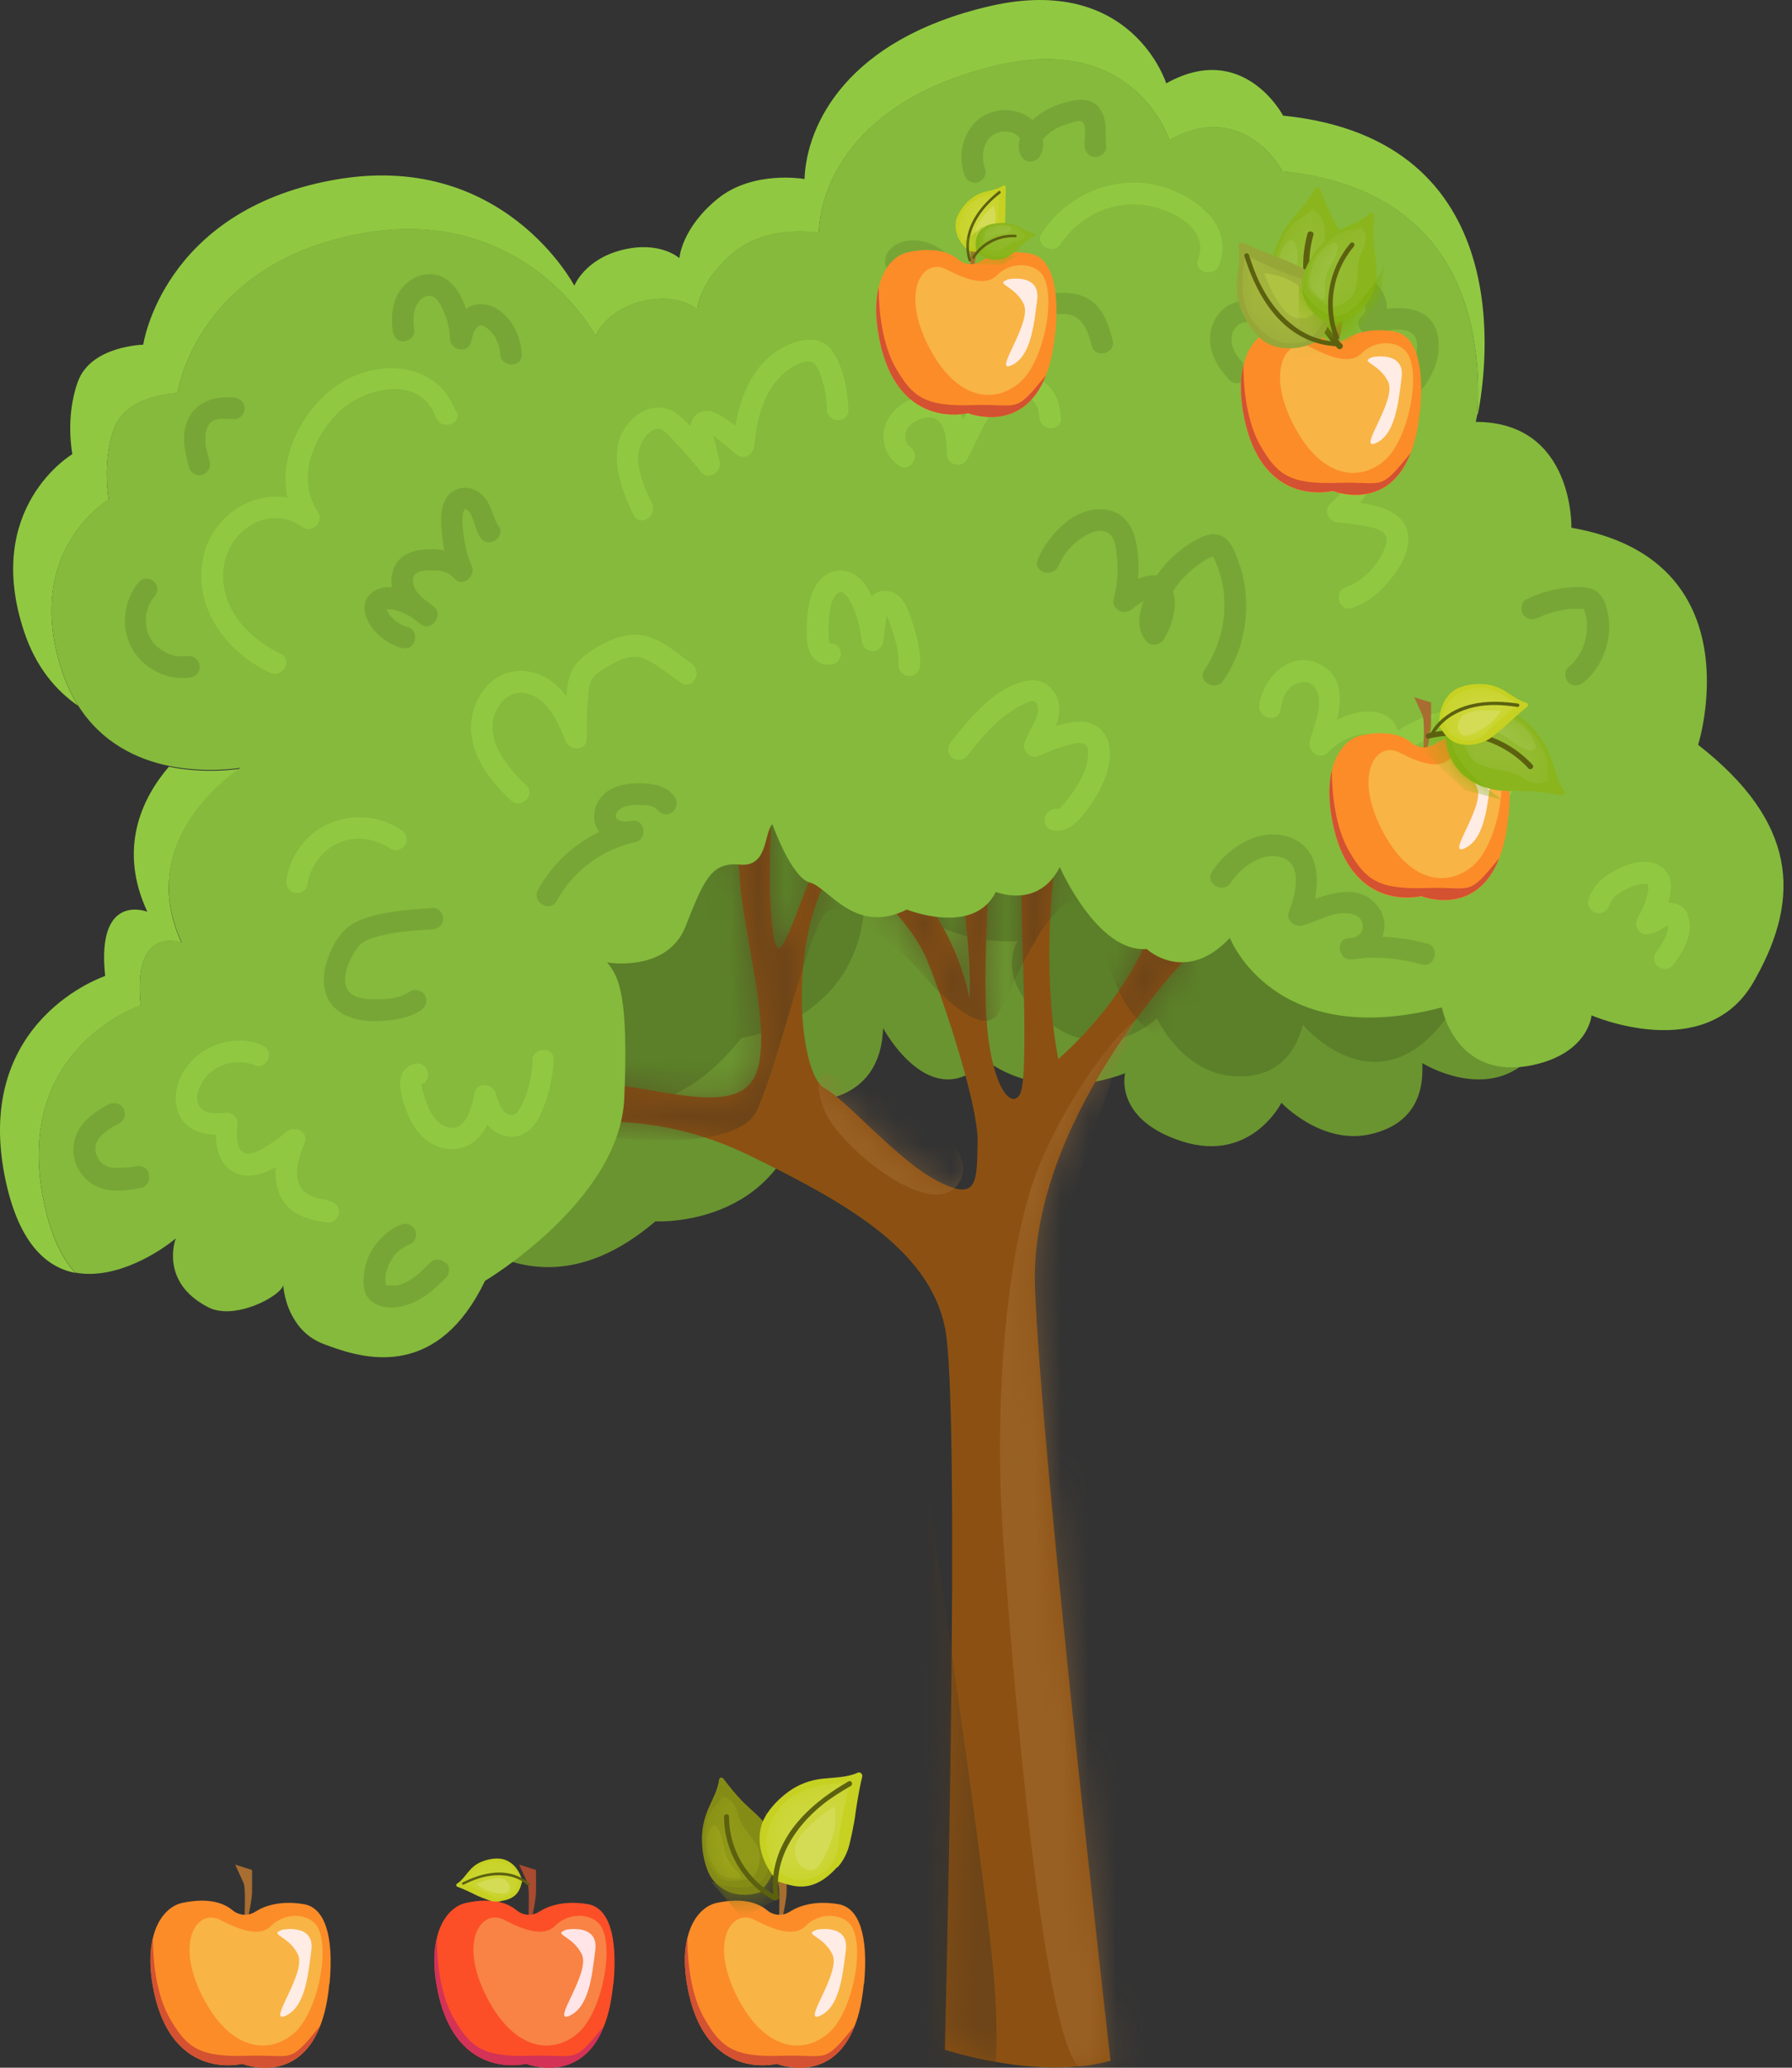 <svg width="65" height="75" viewBox="0 0 65 75" fill="none" xmlns="http://www.w3.org/2000/svg">
<rect x="0" y="0" width="65" height="75" fill="#333333" stroke="none"/>
<path d="M14.364 42.16C14.364 42.16 18.233 49.029 23.773 44.3C23.773 44.3 28.362 44.57 29.192 39.93C29.192 39.93 31.932 40.16 32.032 37.291C32.032 37.291 33.761 40.53 35.771 38.461C35.771 38.461 37.671 40.09 40.811 38.931C40.811 38.931 40.381 40.6 42.88 41.4C45.38 42.2 46.48 40 46.48 40C46.48 40 47.95 41.57 49.75 41.13C51.12 40.8 51.66 39.86 51.59 38.561C51.59 38.561 55.389 40.93 56.589 36.191C57.789 31.451 53.849 28.082 53.849 28.082L26.492 25.582L14.364 42.16Z" fill="#6A9430"/>
<path d="M10.794 28.912C10.794 28.912 12.304 36.651 19.053 33.891C19.053 33.891 23.323 35.591 25.572 31.441C25.572 31.441 28.092 32.521 29.092 29.831C29.092 29.831 29.722 33.451 32.272 32.111C32.272 32.111 33.562 34.261 36.911 34.141C36.911 34.141 35.971 35.591 38.101 37.131C40.231 38.67 41.961 36.931 41.961 36.931C41.961 36.931 42.861 38.891 44.71 39.03C46.11 39.14 46.92 38.431 47.26 37.171C47.26 37.171 50.13 40.61 52.759 36.491C55.389 32.371 52.709 27.932 52.709 27.932L27.522 16.963L10.804 28.892L10.794 28.912Z" fill="#5B8029"/>
<path d="M17.253 37.371C17.253 37.371 22.383 43.37 26.892 37.651C26.892 37.651 31.442 37.031 31.362 32.311C31.362 32.311 34.092 32.011 33.632 29.182C33.632 29.182 35.961 32.021 37.521 29.602C37.521 29.602 39.701 30.841 42.55 29.082C42.55 29.082 42.45 30.801 45.06 31.101C47.67 31.401 48.32 29.032 48.32 29.032C48.32 29.032 50.07 30.291 51.749 29.512C53.029 28.922 53.369 27.902 53.049 26.632C53.049 26.632 57.239 28.222 57.499 23.342C57.759 18.463 53.249 15.913 53.249 15.913L25.922 18.743L17.233 37.351L17.253 37.371Z" fill="#5B8029"/>
<path d="M20.793 40.79C20.793 40.79 23.663 40.19 27.202 41.92C30.742 43.65 33.672 45.32 34.272 48.13C34.871 50.929 34.272 74.347 34.272 74.347C34.272 74.347 37.671 75.477 40.281 74.747C40.281 74.747 37.741 52.599 37.541 46.66C37.341 40.72 42.88 34.921 42.88 34.921L43.211 33.051H41.881C41.881 33.051 42.061 33.191 41.381 34.581C40.701 35.971 39.591 37.341 38.391 38.411C38.391 38.411 37.721 35.511 38.291 31.101C38.861 26.692 36.761 29.432 36.761 29.432C36.761 29.432 37.131 31.101 37.061 32.131C36.991 33.161 37.361 39.1 36.991 39.7C36.621 40.3 35.861 39.2 35.761 36.531C35.661 33.861 36.061 29.262 36.061 29.262L34.492 29.392C34.492 29.392 35.321 34.461 35.161 36.231C35.161 36.231 34.991 35.031 34.161 33.561C33.332 32.091 32.222 31.861 32.222 31.861L31.822 32.391C31.822 32.391 33.052 33.591 33.522 34.591C33.992 35.591 35.491 39.96 35.461 41.43C35.431 42.9 35.461 43.6 33.992 42.83C32.522 42.06 30.752 39.93 29.892 39.461C29.032 38.99 28.522 34.391 30.122 31.621C31.722 28.852 29.252 28.922 29.252 28.922C29.252 28.922 29.882 30.721 29.422 31.791C28.962 32.861 28.492 34.361 28.252 34.391C28.012 34.421 27.852 32.691 27.952 30.352C28.052 28.012 25.912 27.382 25.912 27.382C25.912 27.382 26.712 29.852 26.842 31.951C26.972 34.051 28.212 38.021 27.242 39.261C26.272 40.5 23.373 39.23 21.003 39.261C18.633 39.291 20.783 40.78 20.783 40.78L20.793 40.79Z" fill="#8C5112"/>
<mask id="mask0_181_16712" style="mask-type:luminance" maskUnits="userSpaceOnUse" x="19" y="27" width="25" height="48">
<path d="M20.793 40.79C20.793 40.79 23.663 40.19 27.202 41.92C30.742 43.65 33.672 45.32 34.272 48.13C34.871 50.929 34.272 74.347 34.272 74.347C34.272 74.347 37.671 75.477 40.281 74.747C40.281 74.747 37.741 52.599 37.541 46.66C37.341 40.72 42.88 34.921 42.88 34.921L43.211 33.051H41.881C41.881 33.051 42.061 33.191 41.381 34.581C40.701 35.971 39.591 37.341 38.391 38.411C38.391 38.411 37.721 35.511 38.291 31.101C38.861 26.692 36.761 29.432 36.761 29.432C36.761 29.432 37.131 31.101 37.061 32.131C36.991 33.161 37.361 39.1 36.991 39.7C36.621 40.3 35.861 39.2 35.761 36.531C35.661 33.861 36.061 29.262 36.061 29.262L34.492 29.392C34.492 29.392 35.321 34.461 35.161 36.231C35.161 36.231 34.991 35.031 34.161 33.561C33.332 32.091 32.222 31.861 32.222 31.861L31.822 32.391C31.822 32.391 33.052 33.591 33.522 34.591C33.992 35.591 35.491 39.96 35.461 41.43C35.431 42.9 35.461 43.6 33.992 42.83C32.522 42.06 30.752 39.93 29.892 39.461C29.032 38.99 28.522 34.391 30.122 31.621C31.722 28.852 29.252 28.922 29.252 28.922C29.252 28.922 29.882 30.721 29.422 31.791C28.962 32.861 28.492 34.361 28.252 34.391C28.012 34.421 27.852 32.691 27.952 30.352C28.052 28.012 25.912 27.382 25.912 27.382C25.912 27.382 26.712 29.852 26.842 31.951C26.972 34.051 28.212 38.021 27.242 39.261C26.272 40.5 23.373 39.23 21.003 39.261C18.633 39.291 20.783 40.78 20.783 40.78L20.793 40.79Z" fill="white"/>
</mask>
<g mask="url(#mask0_181_16712)">
<path opacity="0.44" d="M37.711 42.24C36.511 45.11 36.041 50.779 36.381 55.718C36.721 60.658 37.801 73.647 39.121 74.956C40.441 76.266 44.72 75.466 44.72 75.466C44.72 75.466 37.651 47.909 38.711 44.11C39.781 40.31 41.181 37.02 41.181 37.02C40.751 37.221 38.911 39.38 37.711 42.24Z" fill="#A8743C"/>
<path opacity="0.44" d="M30.022 38.91C30.022 38.91 29.372 38.98 29.922 40.31C30.472 41.64 34.062 44.56 34.862 42.75C35.662 40.94 30.022 38.91 30.022 38.91Z" fill="#A8743C"/>
<path opacity="0.55" d="M24.402 36.22L18.393 38.79L19.743 40.92C19.743 40.92 26.562 42.26 27.462 40.26C28.362 38.26 29.462 33.021 30.132 32.991C30.802 32.961 32.602 34.321 33.401 35.26C34.201 36.2 35.741 37.73 36.271 36.66C36.801 35.59 38.311 32.021 39.241 32.821C40.171 33.621 40.041 36.16 41.74 37.42C43.44 38.68 47.78 36.02 47.08 32.651C46.38 29.281 39.841 25.642 37.841 25.312C35.841 24.982 23.063 25.741 23.063 25.741L24.392 36.22H24.402Z" fill="#543A1E"/>
<path opacity="0.55" d="M33.142 50.539C33.142 50.539 35.691 67.457 36.041 71.607C36.391 75.756 35.791 76.856 35.391 76.806C34.991 76.756 30.792 74.956 30.792 74.956L33.142 50.539Z" fill="#543A1E"/>
</g>
<path d="M6.595 34.201C6.595 34.201 4.785 33.491 5.105 36.471C5.105 36.471 0.495 37.99 1.565 43.48C1.815 44.77 2.235 45.63 2.725 46.169C1.635 45.959 0.635 45.03 0.165 42.63C-0.935 36.971 3.815 35.401 3.815 35.401C3.485 32.331 5.345 33.071 5.345 33.071C4.265 30.761 5.165 28.931 6.125 27.811C7.454 28.081 8.604 27.901 8.724 27.881C8.534 28.002 4.835 30.441 6.595 34.221V34.201Z" fill="#90C941"/>
<path d="M53.589 15.023C53.769 12.103 53.139 6.894 46.52 6.214C46.52 6.214 45.13 3.564 42.411 5.084C42.411 5.084 41.211 1.204 36.201 2.364C31.182 3.524 29.762 6.544 29.702 8.444C29.702 8.444 27.882 8.114 26.622 9.154C25.363 10.183 25.293 11.223 25.293 11.223C25.293 11.223 24.613 10.603 23.283 10.933C21.953 11.263 21.603 12.193 21.603 12.193C21.603 12.193 19.083 7.374 13.094 8.474C7.105 9.574 6.435 14.263 6.435 14.263C6.435 14.263 4.585 14.293 4.135 15.553C3.685 16.813 3.945 18.113 3.945 18.113C3.945 18.113 0.775 19.992 2.265 24.392C2.425 24.852 2.615 25.252 2.835 25.602C2.035 25.052 1.315 24.212 0.885 22.942C-0.645 18.402 2.625 16.473 2.625 16.473C2.625 16.473 2.355 15.133 2.825 13.843C3.295 12.543 5.195 12.503 5.195 12.503C5.195 12.503 5.895 7.664 12.064 6.534C18.233 5.394 20.833 10.363 20.833 10.363C20.833 10.363 21.203 9.404 22.573 9.064C23.943 8.724 24.643 9.364 24.643 9.364C24.643 9.364 24.713 8.294 26.012 7.224C27.312 6.154 29.182 6.494 29.182 6.494C29.252 4.524 30.722 1.424 35.891 0.225C41.061 -0.975 42.301 3.024 42.301 3.024C45.1 1.454 46.54 4.194 46.54 4.194C55.129 5.064 53.929 13.363 53.609 15.013L53.589 15.023Z" fill="#90C941"/>
<path d="M61.599 27.001C61.599 27.001 63.708 20.312 56.999 19.142C56.999 19.142 57.099 15.333 53.569 15.303H53.529C53.529 15.303 53.55 15.203 53.59 15.013C53.77 12.093 53.139 6.884 46.52 6.204C46.52 6.204 45.13 3.554 42.411 5.074C42.411 5.074 41.211 1.194 36.201 2.354C31.182 3.514 29.762 6.534 29.702 8.433C29.702 8.433 27.882 8.104 26.622 9.143C25.363 10.173 25.293 11.213 25.293 11.213C25.293 11.213 24.613 10.593 23.283 10.923C21.953 11.253 21.603 12.183 21.603 12.183C21.603 12.183 19.083 7.364 13.094 8.463C7.105 9.563 6.435 14.253 6.435 14.253C6.435 14.253 4.585 14.283 4.135 15.543C3.685 16.802 3.945 18.102 3.945 18.102C3.945 18.102 0.775 19.982 2.265 24.382C2.425 24.842 2.615 25.242 2.835 25.592C3.695 26.951 4.975 27.541 6.125 27.781C7.455 28.051 8.604 27.871 8.724 27.851C8.534 27.971 4.835 30.411 6.595 34.191C6.595 34.191 4.785 33.481 5.105 36.46C5.105 36.46 0.495 37.98 1.565 43.47C1.815 44.759 2.235 45.619 2.725 46.159C4.195 46.439 5.795 45.409 6.375 44.919C6.375 44.919 6.085 45.669 6.485 46.429C6.665 46.779 6.995 47.129 7.555 47.419C7.675 47.479 7.805 47.519 7.935 47.539C8.894 47.699 10.184 46.969 10.274 46.619C10.274 46.619 10.304 47.299 10.714 47.919C10.924 48.249 11.244 48.559 11.714 48.739C11.784 48.769 11.864 48.799 11.954 48.829C13.384 49.359 15.914 49.939 17.593 46.459C17.593 46.459 22.473 43.56 22.643 39.85C22.803 36.15 22.463 35.441 22.023 34.91C22.023 34.91 24.193 35.291 24.863 33.611C25.533 31.921 25.793 31.261 26.832 31.361C27.862 31.461 27.702 30.241 28.012 29.891C28.012 29.891 28.252 30.551 28.572 31.131C28.812 31.561 29.102 31.941 29.372 32.011C30.042 32.161 30.992 33.941 32.892 32.991C32.892 32.991 35.322 33.971 36.121 32.351C36.121 32.351 37.661 32.991 38.441 31.451C38.441 31.451 39.811 34.571 41.591 34.421C41.591 34.421 42.991 35.74 44.611 34.021C44.611 34.021 46.2 38.14 52.3 36.54C52.3 36.54 52.79 39.23 55.609 38.63C57.629 38.19 57.729 36.83 57.729 36.83C57.729 36.83 61.869 38.63 63.598 35.63C63.628 35.581 63.658 35.52 63.688 35.471C65.328 32.531 65.178 29.811 61.589 27.011L61.599 27.001Z" fill="#85BA3C"/>
<mask id="mask1_181_16712" style="mask-type:luminance" maskUnits="userSpaceOnUse" x="1" y="2" width="64" height="48">
<path d="M61.599 27.001C61.599 27.001 63.708 20.312 56.999 19.142C56.999 19.142 57.099 15.333 53.569 15.303H53.529C53.529 15.303 53.55 15.203 53.59 15.013C53.77 12.093 53.139 6.884 46.52 6.204C46.52 6.204 45.13 3.554 42.411 5.074C42.411 5.074 41.211 1.194 36.201 2.354C31.182 3.514 29.762 6.534 29.702 8.433C29.702 8.433 27.882 8.104 26.622 9.143C25.363 10.173 25.293 11.213 25.293 11.213C25.293 11.213 24.613 10.593 23.283 10.923C21.953 11.253 21.603 12.183 21.603 12.183C21.603 12.183 19.083 7.364 13.094 8.463C7.105 9.563 6.435 14.253 6.435 14.253C6.435 14.253 4.585 14.283 4.135 15.543C3.685 16.802 3.945 18.102 3.945 18.102C3.945 18.102 0.775 19.982 2.265 24.382C2.425 24.842 2.615 25.242 2.835 25.592C3.695 26.951 4.975 27.541 6.125 27.781C7.455 28.051 8.604 27.871 8.724 27.851C8.534 27.971 4.835 30.411 6.595 34.191C6.595 34.191 4.785 33.481 5.105 36.46C5.105 36.46 0.495 37.98 1.565 43.47C1.815 44.759 2.235 45.619 2.725 46.159C4.195 46.439 5.795 45.409 6.375 44.919C6.375 44.919 6.085 45.669 6.485 46.429C6.665 46.779 6.995 47.129 7.555 47.419C7.675 47.479 7.805 47.519 7.935 47.539C8.894 47.699 10.184 46.969 10.274 46.619C10.274 46.619 10.304 47.299 10.714 47.919C10.924 48.249 11.244 48.559 11.714 48.739C11.784 48.769 11.864 48.799 11.954 48.829C13.384 49.359 15.914 49.939 17.593 46.459C17.593 46.459 22.473 43.56 22.643 39.85C22.803 36.15 22.463 35.441 22.023 34.91C22.023 34.91 24.193 35.291 24.863 33.611C25.533 31.921 25.793 31.261 26.832 31.361C27.862 31.461 27.702 30.241 28.012 29.891C28.012 29.891 28.252 30.551 28.572 31.131C28.812 31.561 29.102 31.941 29.372 32.011C30.042 32.161 30.992 33.941 32.892 32.991C32.892 32.991 35.322 33.971 36.121 32.351C36.121 32.351 37.661 32.991 38.441 31.451C38.441 31.451 39.811 34.571 41.591 34.421C41.591 34.421 42.991 35.74 44.611 34.021C44.611 34.021 46.2 38.14 52.3 36.54C52.3 36.54 52.79 39.23 55.609 38.63C57.629 38.19 57.729 36.83 57.729 36.83C57.729 36.83 61.869 38.63 63.598 35.63C63.628 35.581 63.658 35.52 63.688 35.471C65.328 32.531 65.178 29.811 61.589 27.011L61.599 27.001Z" fill="white"/>
</mask>
<g mask="url(#mask1_181_16712)">
<path d="M16.543 14.952C15.854 13.033 13.514 12.982 12.084 14.082C10.924 14.982 10.094 16.602 10.434 18.052C9.144 17.812 7.774 18.712 7.414 20.042C6.905 21.912 8.154 23.631 9.794 24.401C10.244 24.611 10.644 23.941 10.194 23.721C8.964 23.141 7.894 21.971 8.124 20.512C8.334 19.172 9.814 18.262 11.004 19.132C11.324 19.362 11.754 18.912 11.544 18.592C10.724 17.382 11.354 15.812 12.334 14.902C13.274 14.032 15.254 13.582 15.813 15.142C15.983 15.612 16.743 15.412 16.573 14.932L16.543 14.952Z" fill="#90C941"/>
<path d="M25.093 24.071C24.593 23.731 24.073 23.241 23.473 23.081C22.853 22.911 22.213 23.151 21.683 23.461C21.173 23.761 20.723 24.111 20.613 24.721C20.583 24.891 20.563 25.071 20.543 25.251C20.333 24.971 20.083 24.731 19.763 24.561C19.063 24.191 18.233 24.271 17.683 24.861C17.183 25.391 16.993 26.151 17.133 26.851C17.303 27.721 17.903 28.441 18.533 29.031C18.903 29.381 19.453 28.821 19.083 28.481C18.333 27.771 17.403 26.611 18.123 25.561C18.433 25.111 18.943 25.011 19.413 25.271C19.993 25.601 20.273 26.281 20.513 26.871C20.663 27.251 21.293 27.251 21.283 26.771C21.273 26.271 21.283 25.771 21.333 25.271C21.353 25.031 21.363 24.761 21.523 24.561C21.663 24.391 21.893 24.261 22.083 24.151C22.483 23.911 22.983 23.691 23.443 23.921C23.883 24.141 24.293 24.481 24.693 24.761C25.113 25.051 25.503 24.371 25.093 24.081V24.071Z" fill="#90C941"/>
<path d="M11.905 43.53C11.485 43.48 10.995 43.37 10.835 42.92C10.655 42.43 10.885 41.89 11.055 41.43C11.195 41.03 10.665 40.82 10.395 41.05C10.165 41.25 9.915 41.43 9.655 41.59C9.445 41.71 9.135 41.92 8.875 41.82C8.515 41.68 8.595 41.04 8.615 40.75C8.635 40.55 8.425 40.35 8.225 40.36C7.905 40.38 7.365 40.45 7.205 40.08C7.065 39.77 7.235 39.35 7.435 39.1C7.875 38.56 8.625 38.38 9.265 38.65C9.465 38.73 9.695 38.56 9.745 38.38C9.805 38.15 9.665 37.98 9.475 37.9C8.465 37.48 7.215 37.94 6.655 38.87C6.365 39.35 6.255 40.03 6.555 40.54C6.835 41 7.325 41.14 7.825 41.16C7.845 41.73 8.005 42.33 8.585 42.56C9.055 42.75 9.555 42.59 10.015 42.33C9.975 42.69 10.015 43.06 10.185 43.41C10.515 44.07 11.235 44.27 11.905 44.34C12.115 44.36 12.295 44.14 12.295 43.95C12.295 43.72 12.115 43.58 11.905 43.56V43.53Z" fill="#90C941"/>
<path d="M14.544 30.101C13.764 29.571 12.724 29.501 11.874 29.901C11.094 30.261 10.514 31.061 10.394 31.901C10.364 32.111 10.444 32.321 10.664 32.381C10.844 32.431 11.114 32.321 11.144 32.111C11.244 31.461 11.624 30.891 12.224 30.601C12.844 30.291 13.594 30.401 14.154 30.781C14.334 30.901 14.584 30.811 14.694 30.641C14.804 30.451 14.724 30.221 14.554 30.101H14.544Z" fill="#90C941"/>
<path d="M37.802 13.792C37.392 13.552 36.862 13.512 36.412 13.682C35.672 13.962 35.282 14.572 34.932 15.222C34.872 15.072 34.782 14.922 34.672 14.792C34.282 14.352 33.682 14.262 33.142 14.452C32.652 14.622 32.212 15.002 32.082 15.532C31.962 16.062 32.162 16.592 32.612 16.892C33.032 17.172 33.422 16.502 33.012 16.212C32.832 16.092 32.792 15.822 32.872 15.632C32.972 15.372 33.252 15.222 33.512 15.162C34.302 14.982 34.342 15.932 34.342 16.472C34.342 16.862 34.872 17.002 35.072 16.672C35.472 15.992 35.702 15.092 36.362 14.612C36.612 14.432 36.902 14.332 37.212 14.412C37.582 14.502 37.672 14.792 37.702 15.152C37.752 15.652 38.532 15.652 38.482 15.152C38.432 14.612 38.292 14.112 37.802 13.822V13.792Z" fill="#90C941"/>
<path d="M54.359 25.77C53.139 25.46 51.789 25.81 50.7 26.5C50.63 26.28 50.49 26.07 50.27 25.96C49.74 25.68 49.07 25.82 48.5 26.11C48.66 25.34 48.7 24.54 47.91 24.11C46.84 23.541 45.84 24.54 45.68 25.55C45.6 26.04 46.36 26.26 46.44 25.76C46.49 25.45 46.58 25.13 46.82 24.92C47.08 24.69 47.51 24.65 47.72 24.97C48.07 25.51 47.62 26.36 47.51 26.91C47.44 27.28 47.88 27.59 48.17 27.29C48.55 26.9 49.05 26.64 49.6 26.62C50.13 26.6 50.02 26.92 49.8 27.21C49.67 27.33 49.55 27.46 49.44 27.6C49.12 27.99 49.61 28.49 49.99 28.15C50.17 28 50.35 27.83 50.49 27.64C51.38 26.85 52.539 26.4 53.749 26.47C54.129 26.49 54.479 26.53 54.499 26.98C54.509 27.33 54.359 27.7 54.239 28.02C53.949 28.8 53.559 29.54 53.099 30.23C52.819 30.65 53.499 31.04 53.779 30.63C54.429 29.66 56.489 26.29 54.369 25.75L54.359 25.77Z" fill="#90C941"/>
<path d="M41.571 6.653C40.071 6.473 38.611 7.203 37.791 8.453C37.511 8.873 38.191 9.273 38.471 8.853C39.091 7.913 40.151 7.363 41.281 7.413C42.231 7.463 43.921 8.173 43.461 9.403C43.281 9.873 44.041 10.083 44.221 9.613C44.841 7.963 42.941 6.823 41.581 6.653H41.571Z" fill="#90C941"/>
<path d="M30.183 12.722C29.763 12.132 29.003 12.292 28.443 12.582C27.343 13.152 26.883 14.292 26.673 15.442C26.563 15.352 26.443 15.272 26.323 15.192C26.043 15.012 25.733 14.812 25.403 14.952C25.183 15.042 25.073 15.242 25.043 15.462C24.893 15.302 24.733 15.152 24.563 15.022C24.053 14.612 23.393 14.762 22.943 15.192C21.943 16.172 22.463 17.592 22.973 18.672C23.193 19.132 23.863 18.732 23.653 18.272C23.313 17.552 22.833 16.532 23.433 15.812C23.543 15.672 23.713 15.542 23.903 15.562C24.123 15.582 24.323 15.862 24.473 16.022C24.813 16.372 25.133 16.752 25.443 17.132C25.703 17.452 26.183 17.102 26.103 16.752C26.053 16.542 26.003 16.332 25.953 16.112C25.943 16.052 25.893 15.922 25.863 15.802C25.983 15.882 26.103 15.982 26.153 16.022C26.343 16.162 26.513 16.312 26.683 16.462C26.953 16.702 27.313 16.522 27.353 16.182C27.453 15.212 27.683 14.162 28.463 13.512C28.713 13.302 29.353 12.892 29.593 13.252C29.883 13.702 29.973 14.342 29.993 14.862C30.013 15.362 30.793 15.372 30.773 14.862C30.743 14.152 30.603 13.322 30.183 12.732V12.722Z" fill="#90C941"/>
<path d="M39.201 26.181C38.901 26.171 38.591 26.241 38.291 26.341C38.391 26.091 38.452 25.821 38.401 25.521C38.301 24.961 37.822 24.581 37.242 24.691C36.072 24.931 35.201 26.031 34.501 26.901C34.371 27.071 34.341 27.291 34.501 27.451C34.641 27.591 34.922 27.611 35.051 27.451C35.611 26.751 36.191 26.021 37.011 25.601C37.131 25.541 37.382 25.381 37.522 25.441C37.621 25.481 37.642 25.641 37.651 25.731C37.661 25.911 37.572 26.091 37.492 26.251C37.371 26.481 37.251 26.701 37.161 26.951C37.061 27.211 37.381 27.541 37.641 27.431C38.041 27.261 38.452 27.091 38.871 26.991C39.191 26.911 39.471 26.911 39.471 27.301C39.471 27.701 39.312 28.091 39.111 28.431C39.011 28.611 38.891 28.781 38.761 28.941C38.701 29.011 38.451 29.361 38.381 29.351C37.891 29.241 37.681 30.001 38.171 30.111C38.841 30.251 39.301 29.571 39.631 29.081C39.981 28.561 40.251 27.941 40.261 27.311C40.261 26.681 39.861 26.201 39.221 26.171L39.201 26.181Z" fill="#90C941"/>
<path d="M49.33 18.242C49.53 17.982 49.71 17.712 49.86 17.422C50.12 16.912 50.33 16.322 50.1 15.762C49.59 14.512 47.82 15.172 46.93 15.592C46.48 15.812 46.87 16.482 47.33 16.272C47.74 16.072 48.17 15.942 48.62 15.872C48.96 15.822 49.35 15.762 49.42 16.202C49.48 16.592 49.21 17.022 49.02 17.342C48.81 17.692 48.55 18.002 48.25 18.282C47.99 18.532 48.2 18.932 48.53 18.952C48.97 18.982 49.4 19.042 49.83 19.152C50.18 19.242 50.38 19.402 50.26 19.792C50.07 20.412 49.45 21.092 48.83 21.292C48.35 21.442 48.56 22.202 49.04 22.052C49.56 21.882 49.99 21.552 50.34 21.132C50.68 20.722 51.01 20.252 51.07 19.712C51.19 18.692 50.23 18.372 49.34 18.242H49.33Z" fill="#90C941"/>
<path d="M61.219 33.139C61.079 32.869 60.799 32.729 60.509 32.749C60.559 32.569 60.599 32.389 60.609 32.199C60.639 31.659 60.239 31.279 59.709 31.259C59.289 31.239 58.859 31.419 58.499 31.619C58.089 31.849 57.759 32.179 57.619 32.629C57.549 32.829 57.699 33.059 57.889 33.109C58.099 33.169 58.309 33.039 58.369 32.839C58.399 32.739 58.469 32.639 58.549 32.549C58.649 32.439 58.719 32.399 58.849 32.319C58.989 32.239 59.109 32.189 59.239 32.139C59.299 32.119 59.369 32.099 59.429 32.079C59.459 32.079 59.499 32.059 59.529 32.059C59.529 32.059 59.569 32.059 59.579 32.059C59.609 32.059 59.649 32.059 59.679 32.059C59.689 32.059 59.699 32.059 59.699 32.059C59.719 32.059 59.749 32.069 59.769 32.079C59.769 32.079 59.769 32.099 59.789 32.129C59.789 32.089 59.789 32.209 59.789 32.209C59.789 32.249 59.789 32.239 59.789 32.269C59.729 32.639 59.589 32.979 59.399 33.299C59.259 33.539 59.429 33.919 59.739 33.889C59.989 33.859 60.179 33.759 60.379 33.629C60.419 33.599 60.459 33.579 60.499 33.559C60.499 33.589 60.499 33.629 60.499 33.639C60.499 33.659 60.499 33.679 60.499 33.679C60.499 33.699 60.499 33.709 60.499 33.729C60.489 33.769 60.479 33.819 60.459 33.859C60.379 34.079 60.259 34.299 60.109 34.479C59.979 34.649 59.949 34.869 60.109 35.029C60.249 35.169 60.529 35.199 60.659 35.029C61.049 34.549 61.509 33.769 61.179 33.139H61.219Z" fill="#90C941"/>
<path d="M19.324 38.47C19.284 39.07 19.154 39.76 18.814 40.27C18.694 40.45 18.554 40.51 18.364 40.38C18.134 40.22 18.054 39.89 17.974 39.64C17.864 39.3 17.294 39.24 17.214 39.64C17.114 40.15 16.884 41.18 16.134 40.85C15.844 40.72 15.664 40.45 15.534 40.17C15.464 40.01 15.414 39.84 15.364 39.67C15.344 39.6 15.314 39.52 15.304 39.44C15.294 39.4 15.284 39.37 15.284 39.33C15.724 39.18 15.524 38.47 15.044 38.59C14.314 38.77 14.504 39.59 14.674 40.1C14.854 40.64 15.124 41.15 15.624 41.46C16.104 41.75 16.704 41.77 17.164 41.43C17.394 41.26 17.554 41.04 17.674 40.79C17.734 40.86 17.794 40.93 17.874 40.99C18.234 41.26 18.724 41.33 19.104 41.06C19.474 40.8 19.654 40.35 19.794 39.94C19.964 39.46 20.054 38.96 20.084 38.46C20.114 37.96 19.334 37.96 19.304 38.46L19.324 38.47Z" fill="#90C941"/>
<path d="M33.162 22.802C33.042 22.422 32.922 21.922 32.622 21.642C32.332 21.372 31.882 21.362 31.612 21.632C31.612 21.632 31.612 21.632 31.612 21.622C31.442 21.222 31.122 20.792 30.662 20.712C30.172 20.622 29.742 20.912 29.532 21.352C29.312 21.792 29.272 22.312 29.262 22.792C29.262 23.092 29.262 23.442 29.402 23.712C29.562 24.012 29.882 24.162 30.212 24.092C30.422 24.052 30.542 23.802 30.482 23.612C30.432 23.422 30.262 23.332 30.082 23.332V23.312C30.062 23.232 30.052 23.132 30.052 23.042C30.052 22.792 30.052 22.542 30.082 22.292C30.102 22.112 30.132 21.932 30.202 21.772C30.242 21.662 30.332 21.542 30.402 21.502C30.412 21.502 30.472 21.472 30.492 21.472C30.542 21.472 30.582 21.492 30.622 21.532C30.742 21.622 30.832 21.782 30.902 21.932C31.092 22.332 31.202 22.802 31.262 23.242C31.322 23.742 31.982 23.742 32.042 23.242C32.082 22.932 32.112 22.622 32.162 22.312C32.162 22.332 32.182 22.352 32.182 22.362C32.302 22.632 32.392 22.932 32.472 23.212C32.562 23.512 32.602 23.812 32.592 24.132C32.582 24.342 32.782 24.522 32.982 24.522C33.202 24.522 33.362 24.342 33.372 24.132C33.392 23.682 33.302 23.232 33.162 22.802Z" fill="#90C941"/>
<path d="M18.084 19.102C17.834 18.682 17.824 18.192 17.394 17.872C17.004 17.582 16.454 17.642 16.184 18.072C15.954 18.442 15.994 18.922 16.024 19.332C16.044 19.542 16.074 19.752 16.114 19.962C16.014 19.942 15.914 19.932 15.814 19.922C15.354 19.902 14.774 19.962 14.464 20.322C14.234 20.582 14.164 20.952 14.214 21.302C13.914 21.282 13.634 21.342 13.414 21.562C13.074 21.912 13.234 22.412 13.484 22.752C13.754 23.122 14.134 23.382 14.574 23.502C15.064 23.642 15.264 22.882 14.784 22.742C14.564 22.682 14.384 22.572 14.224 22.412C14.154 22.342 14.094 22.252 14.044 22.162C14.044 22.142 14.024 22.122 14.014 22.102C14.054 22.102 14.164 22.092 14.204 22.102C14.324 22.122 14.444 22.152 14.554 22.202C14.704 22.252 14.844 22.332 14.974 22.422C15.074 22.502 15.184 22.582 15.284 22.652C15.644 22.912 16.084 22.332 15.764 22.032C15.664 21.942 15.544 21.842 15.404 21.752C15.274 21.642 15.144 21.522 15.064 21.372C14.974 21.222 14.924 20.972 15.064 20.822C15.214 20.662 15.654 20.682 15.854 20.692C16.104 20.712 16.324 20.792 16.484 20.982C16.794 21.332 17.284 20.882 17.104 20.502C16.964 20.202 16.884 19.862 16.834 19.532C16.794 19.252 16.744 18.922 16.794 18.642C16.794 18.592 16.814 18.542 16.834 18.502C16.844 18.482 16.864 18.462 16.864 18.462C16.944 18.462 17.014 18.562 17.054 18.622C17.214 18.882 17.244 19.212 17.414 19.482C17.674 19.912 18.354 19.522 18.094 19.082L18.084 19.102Z" fill="#77A636"/>
<path d="M6.825 23.792C6.745 23.792 6.665 23.812 6.585 23.802C6.545 23.802 6.505 23.802 6.465 23.802C6.445 23.802 6.445 23.802 6.435 23.802C6.435 23.802 6.435 23.802 6.425 23.802C6.355 23.792 6.285 23.772 6.205 23.752C6.165 23.742 6.125 23.722 6.095 23.712C6.155 23.732 6.045 23.682 6.045 23.682C5.905 23.612 5.795 23.532 5.705 23.462C5.655 23.412 5.595 23.362 5.555 23.302C5.545 23.282 5.535 23.282 5.535 23.282C5.535 23.282 5.535 23.282 5.515 23.252C5.495 23.222 5.475 23.182 5.455 23.152C5.375 23.022 5.355 22.952 5.315 22.792C5.315 22.762 5.305 22.722 5.295 22.682C5.295 22.672 5.295 22.602 5.295 22.602C5.295 22.522 5.295 22.442 5.295 22.352C5.295 22.312 5.295 22.282 5.325 22.192C5.345 22.122 5.365 22.042 5.395 21.972C5.395 21.962 5.395 21.952 5.405 21.942C5.405 21.942 5.405 21.932 5.425 21.912C5.445 21.872 5.465 21.842 5.485 21.802C5.505 21.762 5.525 21.732 5.555 21.702C5.595 21.642 5.545 21.702 5.595 21.652C5.735 21.492 5.755 21.262 5.595 21.102C5.455 20.962 5.175 20.942 5.045 21.102C4.485 21.772 4.355 22.732 4.785 23.512C5.175 24.232 6.045 24.682 6.855 24.582C7.065 24.552 7.245 24.422 7.245 24.192C7.245 24.002 7.065 23.772 6.855 23.802L6.825 23.792Z" fill="#77A636"/>
<path d="M17.884 11.133C17.554 10.973 17.194 11.003 16.904 11.203C16.684 10.553 16.284 9.963 15.614 9.943C15.164 9.933 14.744 10.193 14.494 10.563C14.214 10.973 14.184 11.513 14.244 11.993C14.264 12.203 14.404 12.383 14.634 12.383C14.824 12.383 15.054 12.203 15.024 11.993C14.994 11.683 14.964 11.343 15.114 11.063C15.204 10.883 15.404 10.703 15.614 10.733C15.854 10.763 16.004 11.093 16.094 11.293C16.234 11.613 16.314 11.953 16.324 12.293C16.344 12.723 16.984 12.843 17.094 12.393C17.134 12.223 17.174 12.003 17.304 11.873C17.424 11.753 17.524 11.793 17.654 11.893C17.954 12.113 18.134 12.483 18.144 12.843C18.164 13.343 18.944 13.353 18.924 12.843C18.894 12.153 18.524 11.433 17.884 11.123V11.133Z" fill="#77A636"/>
<path d="M8.525 14.422C7.915 14.362 7.255 14.502 6.905 15.052C6.535 15.632 6.685 16.332 6.855 16.952C6.915 17.152 7.135 17.292 7.335 17.222C7.535 17.152 7.665 16.952 7.605 16.742C7.565 16.612 7.525 16.472 7.495 16.332C7.485 16.272 7.465 16.212 7.455 16.142C7.455 16.142 7.455 16.132 7.455 16.122C7.455 16.122 7.455 16.112 7.455 16.092C7.455 16.062 7.455 16.032 7.455 16.002C7.455 15.942 7.455 15.872 7.455 15.812C7.455 15.812 7.455 15.782 7.455 15.762C7.455 15.742 7.455 15.732 7.455 15.722C7.465 15.662 7.485 15.612 7.505 15.552C7.505 15.552 7.505 15.542 7.505 15.532C7.515 15.502 7.535 15.482 7.545 15.452C7.555 15.432 7.575 15.412 7.585 15.382C7.605 15.362 7.625 15.342 7.655 15.312C7.685 15.292 7.765 15.222 7.805 15.232C7.795 15.232 7.775 15.242 7.765 15.252C7.775 15.252 7.795 15.242 7.805 15.232C7.825 15.232 7.855 15.212 7.875 15.212C7.905 15.212 7.935 15.192 7.965 15.192C7.965 15.192 7.985 15.192 7.995 15.192C8.015 15.192 8.035 15.192 8.045 15.192C8.075 15.192 8.105 15.192 8.135 15.192C8.255 15.192 8.365 15.192 8.485 15.202C8.685 15.222 8.885 15.012 8.875 14.812C8.865 14.582 8.705 14.442 8.485 14.422H8.525Z" fill="#77A636"/>
<path d="M40.362 12.353C40.242 11.883 40.092 11.393 39.742 11.043C39.362 10.673 38.822 10.583 38.312 10.633C37.712 10.703 36.902 10.913 36.402 11.353C36.152 10.943 35.762 10.643 35.212 10.733C35.172 10.733 35.132 10.753 35.092 10.763C34.992 10.103 34.742 9.483 34.152 9.063C33.772 8.793 33.282 8.643 32.812 8.753C32.332 8.863 31.922 9.283 32.182 9.783C32.382 10.183 32.932 9.923 32.902 9.543C32.902 9.543 32.912 9.543 32.922 9.533C32.982 9.513 33.042 9.503 33.112 9.503C33.242 9.503 33.372 9.533 33.492 9.583C33.742 9.693 33.962 9.903 34.102 10.143C34.322 10.533 34.372 11.003 34.372 11.463C34.272 11.743 34.272 12.063 34.402 12.343C34.572 12.723 35.112 12.493 35.132 12.143C35.132 11.973 35.142 11.803 35.142 11.623C35.212 11.543 35.312 11.493 35.402 11.503C35.792 11.533 35.912 12.063 35.942 12.373C35.992 12.863 36.742 12.883 36.722 12.373C36.692 11.693 37.892 11.443 38.422 11.393C39.202 11.323 39.432 11.883 39.602 12.543C39.722 13.033 40.482 12.823 40.362 12.333V12.353Z" fill="#77A636"/>
<path d="M44.961 20.502C44.841 20.132 44.691 19.622 44.311 19.442C43.891 19.242 43.411 19.552 43.061 19.782C42.661 20.052 42.311 20.382 42.031 20.772C42.011 20.802 41.981 20.832 41.961 20.872C41.751 20.842 41.511 20.892 41.281 21.002C41.311 20.622 41.301 20.242 41.241 19.862C41.161 19.292 40.921 18.712 40.321 18.532C39.161 18.182 38.031 19.342 37.641 20.302C37.451 20.772 38.211 20.972 38.401 20.512C38.541 20.172 38.771 19.872 39.061 19.642C39.321 19.432 39.771 19.152 40.121 19.292C40.461 19.422 40.491 19.952 40.521 20.262C40.561 20.752 40.521 21.232 40.401 21.712C40.301 22.102 40.761 22.352 41.061 22.092C41.191 21.982 41.331 21.882 41.481 21.802C41.281 22.322 41.231 22.872 41.591 23.272C41.771 23.462 42.081 23.392 42.211 23.192C42.491 22.752 42.731 22.002 42.551 21.442C42.631 21.312 42.721 21.192 42.811 21.082C43.021 20.842 43.251 20.632 43.511 20.452C43.631 20.372 43.821 20.222 43.961 20.202C44.001 20.202 43.931 20.152 44.001 20.202C44.051 20.252 44.091 20.392 44.121 20.452C44.641 21.712 44.451 23.182 43.691 24.292C43.401 24.712 44.081 25.102 44.371 24.692C44.911 23.902 45.201 22.952 45.201 21.992C45.201 21.502 45.131 20.992 44.981 20.532L44.961 20.502Z" fill="#77A636"/>
<path d="M51.77 34.23C51.23 34.081 50.69 34.001 50.14 33.98C50.28 33.611 50.24 33.17 49.92 32.81C49.31 32.111 48.47 32.35 47.7 32.6C47.87 31.71 47.75 30.721 46.78 30.37C45.71 29.98 44.52 30.741 43.96 31.62C43.69 32.05 44.37 32.441 44.64 32.02C44.99 31.471 45.77 30.89 46.46 31.09C47.32 31.34 46.96 32.52 46.75 33.09C46.64 33.38 46.96 33.641 47.23 33.571C47.77 33.431 48.35 33.05 48.93 33.13C49.17 33.16 49.41 33.291 49.43 33.56C49.46 33.831 49.24 34.011 48.98 34.02C48.98 34.02 48.91 34.02 48.88 34.031C48.44 34.09 48.55 34.81 48.98 34.8C49.05 34.8 49.11 34.8 49.17 34.781C49.97 34.681 50.78 34.761 51.56 34.98C52.05 35.12 52.25 34.361 51.77 34.221V34.23Z" fill="#77A636"/>
<path d="M58.129 21.712C57.909 21.242 57.329 21.272 56.879 21.312C56.349 21.362 55.849 21.502 55.379 21.732C55.189 21.822 55.139 22.092 55.239 22.272C55.349 22.462 55.589 22.502 55.779 22.412C56.159 22.232 56.599 22.112 57.009 22.082C57.119 22.082 57.219 22.082 57.329 22.082C57.329 22.082 57.399 22.082 57.449 22.082C57.449 22.092 57.449 22.102 57.459 22.122C57.469 22.162 57.489 22.192 57.499 22.232C57.519 22.312 57.539 22.402 57.559 22.482C57.559 22.502 57.559 22.542 57.559 22.552C57.559 22.602 57.559 22.652 57.559 22.712C57.559 22.802 57.559 22.882 57.549 22.972C57.549 22.992 57.549 23.012 57.539 23.032C57.539 23.072 57.519 23.112 57.519 23.152C57.499 23.242 57.469 23.332 57.439 23.412C57.439 23.432 57.429 23.452 57.419 23.472C57.419 23.472 57.419 23.482 57.409 23.502C57.389 23.542 57.379 23.572 57.359 23.612C57.319 23.692 57.269 23.772 57.219 23.842C57.219 23.842 57.179 23.892 57.179 23.902C57.149 23.942 57.119 23.972 57.089 24.012C57.029 24.082 56.959 24.142 56.889 24.202C56.729 24.332 56.749 24.622 56.889 24.752C57.049 24.912 57.279 24.882 57.439 24.752C58.019 24.282 58.339 23.542 58.369 22.812C58.379 22.442 58.309 22.052 58.149 21.712H58.129Z" fill="#77A636"/>
<path d="M24.443 28.861C24.443 28.861 24.353 28.771 24.313 28.731C24.303 28.721 24.283 28.701 24.273 28.691C24.223 28.641 24.163 28.611 24.103 28.591C23.833 28.451 23.513 28.411 23.213 28.411C22.733 28.411 22.193 28.491 21.853 28.861C21.533 29.201 21.433 29.741 21.713 30.141C21.713 30.151 21.733 30.161 21.743 30.171C20.803 30.621 20.013 31.361 19.513 32.281C19.273 32.721 19.953 33.121 20.193 32.681C20.793 31.581 21.843 30.801 23.063 30.541C23.483 30.451 23.403 29.721 22.963 29.771C22.803 29.791 22.503 29.841 22.373 29.701C22.253 29.571 22.413 29.391 22.523 29.321C22.743 29.181 23.053 29.191 23.303 29.201C23.533 29.201 23.743 29.241 23.893 29.421C24.263 29.781 24.763 29.251 24.443 28.871V28.861Z" fill="#77A636"/>
<path d="M15.684 32.94C14.984 32.98 14.284 33.03 13.604 33.2C13.284 33.28 12.944 33.39 12.674 33.59C12.404 33.79 12.214 34.06 12.064 34.36C11.784 34.93 11.604 35.6 11.884 36.2C12.144 36.75 12.734 36.97 13.304 37.03C13.604 37.06 13.904 37.03 14.204 37C14.584 36.95 14.954 36.86 15.274 36.64C15.444 36.52 15.524 36.3 15.414 36.1C15.314 35.93 15.054 35.84 14.874 35.96C14.504 36.22 14.034 36.25 13.594 36.25C13.244 36.25 12.844 36.2 12.654 35.96C12.394 35.64 12.554 35.14 12.714 34.8C12.814 34.6 12.924 34.37 13.104 34.23C13.294 34.08 13.544 34.01 13.774 33.95C14.394 33.78 15.044 33.75 15.684 33.71C15.894 33.7 16.074 33.54 16.074 33.32C16.074 33.12 15.894 32.91 15.684 32.93V32.94Z" fill="#77A636"/>
<path d="M16.154 45.799C15.994 45.659 15.754 45.649 15.604 45.799C15.284 46.109 15.034 46.389 14.634 46.549C14.614 46.549 14.544 46.579 14.534 46.589C14.484 46.609 14.434 46.619 14.384 46.629C14.334 46.629 14.334 46.629 14.374 46.629C14.344 46.629 14.324 46.629 14.294 46.629C14.244 46.629 14.194 46.629 14.134 46.629C14.114 46.629 14.114 46.629 14.104 46.629C14.084 46.629 14.064 46.629 14.044 46.619C14.024 46.619 14.004 46.609 13.984 46.599C13.984 46.599 13.984 46.589 13.984 46.579C13.984 46.499 13.984 46.409 13.984 46.329C13.984 46.309 13.984 46.299 13.984 46.279C13.984 46.279 13.984 46.279 13.984 46.259C13.984 46.219 14.004 46.169 14.014 46.129C14.024 46.089 14.034 46.039 14.054 45.999C14.054 45.999 14.074 45.939 14.084 45.919C14.114 45.839 14.154 45.769 14.194 45.699C14.214 45.659 14.244 45.629 14.264 45.589C14.264 45.579 14.274 45.569 14.274 45.569C14.274 45.559 14.294 45.549 14.304 45.539C14.364 45.469 14.424 45.409 14.494 45.349C14.504 45.339 14.614 45.259 14.544 45.309C14.584 45.279 14.614 45.259 14.654 45.239C14.734 45.189 14.814 45.149 14.894 45.119C15.084 45.039 15.144 44.749 15.034 44.579C14.904 44.379 14.704 44.349 14.494 44.439C13.834 44.729 13.324 45.399 13.214 46.109C13.184 46.329 13.174 46.539 13.214 46.759C13.264 47.039 13.454 47.239 13.714 47.339C14.144 47.509 14.624 47.409 15.034 47.229C15.474 47.029 15.834 46.679 16.174 46.349C16.324 46.209 16.334 45.939 16.174 45.799H16.154Z" fill="#77A636"/>
<path d="M5.405 42.569C5.335 42.349 5.135 42.259 4.925 42.299C4.825 42.319 4.725 42.339 4.635 42.349C4.625 42.349 4.625 42.349 4.615 42.349C4.595 42.349 4.575 42.349 4.555 42.349C4.505 42.349 4.445 42.349 4.395 42.359C4.305 42.359 4.215 42.359 4.125 42.359C4.105 42.359 4.105 42.359 4.095 42.359C4.095 42.359 4.095 42.359 4.075 42.359C4.025 42.349 3.975 42.339 3.925 42.319C3.905 42.319 3.885 42.309 3.875 42.299C3.875 42.299 3.875 42.299 3.865 42.299C3.835 42.279 3.795 42.259 3.765 42.239C3.755 42.239 3.755 42.239 3.745 42.229C3.745 42.229 3.725 42.219 3.715 42.209C3.695 42.189 3.665 42.169 3.645 42.139C3.635 42.129 3.625 42.119 3.615 42.109C3.595 42.079 3.585 42.059 3.565 42.029C3.565 42.019 3.525 41.959 3.525 41.949C3.525 41.929 3.505 41.899 3.495 41.879C3.485 41.839 3.475 41.809 3.465 41.769C3.465 41.759 3.465 41.739 3.465 41.729C3.465 41.699 3.465 41.669 3.465 41.639C3.465 41.619 3.465 41.609 3.465 41.589C3.465 41.559 3.475 41.529 3.485 41.499C3.485 41.479 3.495 41.459 3.505 41.439C3.535 41.379 3.575 41.309 3.615 41.249C3.625 41.239 3.655 41.199 3.665 41.199C3.695 41.169 3.725 41.139 3.755 41.119C3.785 41.089 3.815 41.069 3.835 41.049L3.885 41.009C4.025 40.909 4.185 40.819 4.335 40.739C4.515 40.649 4.585 40.369 4.475 40.199C4.355 40.009 4.135 39.959 3.935 40.059C3.315 40.379 2.725 40.849 2.665 41.599C2.605 42.299 3.105 42.979 3.795 43.139C4.235 43.239 4.685 43.169 5.125 43.089C5.325 43.049 5.465 42.799 5.395 42.609L5.405 42.569Z" fill="#77A636"/>
<path d="M52.13 12.063C51.89 11.243 51.07 11.103 50.31 11.203C50.31 10.933 50.22 10.663 50.06 10.453C49.63 9.913 48.86 9.833 48.23 9.983C47.45 10.163 46.79 10.753 46.54 11.463C46.09 11.013 45.52 10.753 44.82 10.963C44.3 11.123 43.96 11.593 43.9 12.133C43.83 12.773 44.17 13.343 44.6 13.783C44.95 14.143 45.51 13.593 45.15 13.233C44.89 12.973 44.64 12.633 44.67 12.243C44.7 11.883 44.97 11.663 45.32 11.683C45.92 11.723 46.28 12.263 46.54 12.773C46.59 12.893 46.64 13.013 46.72 13.133C47 13.563 47.62 13.193 47.4 12.733C46.93 12.003 47.37 11.153 48.11 10.843C48.43 10.703 48.84 10.633 49.18 10.763C49.47 10.873 49.67 11.233 49.39 11.463C49.08 11.713 49.41 12.233 49.77 12.123C50.27 11.973 51.35 11.703 51.4 12.483C51.43 13.073 51.06 13.623 50.63 13.983C50.24 14.303 50.8 14.863 51.18 14.533C51.85 13.973 52.38 12.963 52.12 12.063H52.13Z" fill="#77A636"/>
<path d="M39.891 3.924C39.541 3.494 39.011 3.604 38.541 3.744C38.141 3.864 37.751 4.064 37.451 4.354C37.431 4.344 37.421 4.324 37.401 4.314C37.031 4.014 36.531 3.934 36.071 4.044C35.081 4.284 34.651 5.444 34.981 6.344C35.051 6.544 35.251 6.674 35.461 6.614C35.651 6.564 35.811 6.334 35.731 6.134C35.571 5.684 35.641 5.054 36.131 4.834C36.331 4.744 36.571 4.744 36.771 4.834C36.841 4.864 36.941 4.934 37.001 5.014C36.921 5.264 36.921 5.524 37.101 5.744C37.261 5.944 37.601 5.864 37.721 5.664C37.831 5.474 37.861 5.264 37.831 5.064C37.901 4.974 37.991 4.884 38.041 4.844C38.241 4.664 38.511 4.554 38.771 4.484C38.931 4.434 39.211 4.304 39.301 4.464C39.421 4.694 39.321 5.054 39.341 5.304C39.361 5.514 39.511 5.694 39.731 5.694C39.931 5.694 40.141 5.514 40.121 5.304C40.071 4.824 40.201 4.334 39.871 3.924H39.891Z" fill="#77A636"/>
</g>
<path d="M8.514 67.628L9.144 67.828V68.608C9.144 69.048 8.834 70.248 8.834 70.248C8.834 70.248 8.944 68.528 8.834 68.298L8.524 67.618L8.514 67.628Z" fill="#A86D31"/>
<path d="M11.945 71.958C11.885 72.578 11.775 73.078 11.615 73.478C10.775 75.658 8.785 74.858 8.785 74.858C8.785 74.858 6.045 75.568 5.505 71.788C5.425 71.198 5.445 70.708 5.545 70.298C5.725 69.528 6.175 69.108 6.625 69.018C7.595 68.818 8.135 69.038 8.435 69.288C8.675 69.488 9.005 69.508 9.265 69.338C9.615 69.118 10.185 68.928 11.025 69.068C11.775 69.198 12.115 70.198 11.955 71.948L11.945 71.958Z" fill="#FC8C28"/>
<path d="M9.845 69.847C9.455 70.248 8.795 70.058 7.985 69.638C7.175 69.218 6.325 70.388 7.335 72.397C8.345 74.407 9.765 74.537 10.675 73.737C11.585 72.938 12.055 70.328 11.385 69.728C10.965 69.358 10.245 69.438 9.845 69.847Z" fill="#F8B445"/>
<path d="M10.214 69.998C10.214 69.998 11.414 69.748 11.294 70.728C11.174 71.708 11.054 72.808 10.354 73.118C9.654 73.428 11.134 71.568 10.804 70.888C10.474 70.208 9.744 70.178 10.214 70.008V69.998Z" fill="#FFECE5"/>
<path d="M11.615 73.477C10.775 75.657 8.785 74.857 8.785 74.857C8.785 74.857 6.045 75.567 5.505 71.787C5.425 71.197 5.445 70.707 5.545 70.297C5.545 71.127 5.665 72.377 6.185 73.257C6.775 74.257 7.215 74.627 8.965 74.567C10.675 74.507 10.445 74.927 11.615 73.477Z" fill="#D45132"/>
<path d="M27.902 67.628L28.532 67.828V68.608C28.532 69.048 28.222 70.248 28.222 70.248C28.222 70.248 28.332 68.528 28.222 68.298L27.912 67.618L27.902 67.628Z" fill="#A86D31"/>
<path d="M31.332 71.958C31.273 72.578 31.163 73.078 31.003 73.478C30.163 75.658 28.172 74.858 28.172 74.858C28.172 74.858 25.433 75.568 24.892 71.788C24.812 71.198 24.832 70.708 24.933 70.298C25.113 69.528 25.562 69.108 26.012 69.018C26.983 68.818 27.523 69.038 27.823 69.288C28.062 69.488 28.392 69.508 28.652 69.338C29.003 69.118 29.573 68.928 30.413 69.068C31.163 69.198 31.503 70.198 31.343 71.948L31.332 71.958Z" fill="#FC8C28"/>
<path d="M29.233 69.847C28.843 70.248 28.183 70.058 27.372 69.638C26.562 69.218 25.712 70.388 26.723 72.397C27.733 74.407 29.152 74.537 30.062 73.737C30.973 72.938 31.442 70.328 30.773 69.728C30.352 69.358 29.633 69.438 29.233 69.847Z" fill="#F8B445"/>
<path d="M29.602 69.997C29.602 69.997 30.802 69.747 30.682 70.727C30.562 71.707 30.442 72.807 29.742 73.117C29.042 73.427 30.522 71.567 30.192 70.887C29.862 70.207 29.132 70.177 29.602 70.007V69.997Z" fill="#FFECE5"/>
<path d="M31.003 73.477C30.163 75.657 28.172 74.857 28.172 74.857C28.172 74.857 25.433 75.567 24.892 71.787C24.812 71.197 24.832 70.707 24.933 70.297C24.933 71.127 25.052 72.377 25.573 73.257C26.163 74.257 26.602 74.627 28.352 74.567C30.062 74.507 29.832 74.927 31.003 73.477Z" fill="#D45132"/>
<path d="M25.462 66.778C25.472 67.158 25.542 67.558 25.692 67.908C25.832 68.228 26.092 68.468 26.402 68.608C26.802 68.778 27.252 68.758 27.642 68.608C27.702 68.588 27.712 68.518 27.692 68.478C28.062 68.068 28.222 67.508 28.112 66.958C28.052 66.668 27.922 66.388 27.742 66.148C27.542 65.878 27.282 65.678 27.032 65.438C26.742 65.158 26.482 64.838 26.242 64.518C26.182 64.448 26.092 64.468 26.082 64.558C26.032 64.938 25.832 65.278 25.682 65.628C25.532 65.988 25.452 66.368 25.462 66.758V66.778Z" fill="#858C16"/>
<mask id="mask2_181_16712" style="mask-type:luminance" maskUnits="userSpaceOnUse" x="25" y="64" width="4" height="5">
<path d="M25.462 66.778C25.472 67.158 25.542 67.558 25.692 67.908C25.832 68.228 26.092 68.468 26.402 68.608C26.802 68.778 27.252 68.758 27.642 68.608C27.702 68.588 27.712 68.518 27.692 68.478C28.062 68.068 28.222 67.508 28.112 66.958C28.052 66.668 27.922 66.388 27.742 66.148C27.542 65.878 27.282 65.678 27.032 65.438C26.742 65.158 26.482 64.838 26.242 64.518C26.182 64.448 26.092 64.468 26.082 64.558C26.032 64.938 25.832 65.278 25.682 65.628C25.532 65.988 25.452 66.368 25.462 66.758V66.778Z" fill="white"/>
</mask>
<g mask="url(#mask2_181_16712)">
<path d="M27.742 65.687C27.742 65.687 28.282 67.927 27.522 68.317C26.762 68.707 25.772 68.227 25.772 68.227L26.922 69.557L28.582 68.687L28.442 66.757L27.742 65.677V65.687Z" fill="#777D14"/>
<path d="M27.202 68.137C27.202 68.137 26.332 68.387 26.022 68.057C25.502 67.517 25.522 66.727 25.632 66.127C25.742 65.527 26.202 65.377 26.172 65.157C26.172 65.157 26.642 65.187 26.772 65.807C26.902 66.427 27.662 66.847 27.562 67.467C27.462 68.087 27.202 68.147 27.202 68.147V68.137Z" fill="#919918"/>
<path d="M26.222 68.057C26.032 68.007 25.762 67.537 25.692 67.237C25.622 66.957 25.622 66.687 25.722 66.407C25.832 66.077 26.023 66.217 26.142 66.547C26.262 66.877 26.262 67.267 26.462 67.567C26.652 67.857 27.402 68.357 26.222 68.057Z" fill="#9DA61A"/>
</g>
<path d="M28.072 68.918C28.172 68.968 28.262 68.818 28.162 68.768C27.102 68.198 26.442 67.088 26.442 65.888C26.442 65.778 26.262 65.778 26.262 65.888C26.262 67.148 26.962 68.318 28.072 68.928V68.918Z" fill="#5C610F"/>
<path d="M30.372 67.738C30.552 67.548 30.692 67.288 30.772 67.038C30.852 66.788 30.992 66.078 31.012 65.908C31.032 65.738 31.152 64.928 31.272 64.458C31.302 64.348 31.202 64.258 31.112 64.298C30.722 64.478 30.262 64.468 29.822 64.518C29.372 64.568 28.962 64.728 28.612 64.978C28.272 65.228 27.942 65.548 27.732 65.938C27.542 66.288 27.502 66.728 27.612 67.168C27.712 67.568 27.932 67.928 28.202 68.238C28.762 68.418 29.462 68.728 30.362 67.728L30.372 67.738Z" fill="#C6D121"/>
<mask id="mask3_181_16712" style="mask-type:luminance" maskUnits="userSpaceOnUse" x="27" y="64" width="5" height="5">
<path d="M30.372 67.738C30.552 67.548 30.692 67.288 30.772 67.038C30.852 66.788 30.992 66.078 31.012 65.908C31.032 65.738 31.152 64.928 31.272 64.458C31.302 64.348 31.202 64.258 31.112 64.298C30.722 64.478 30.262 64.468 29.822 64.518C29.372 64.568 28.962 64.728 28.612 64.978C28.272 65.228 27.942 65.548 27.732 65.938C27.542 66.288 27.502 66.728 27.612 67.168C27.712 67.568 27.932 67.928 28.202 68.238C28.762 68.418 29.462 68.728 30.362 67.728L30.372 67.738Z" fill="white"/>
</mask>
<g mask="url(#mask3_181_16712)">
<path d="M30.852 64.678C30.852 64.678 29.072 64.558 28.272 65.588C27.582 66.468 27.782 67.148 27.952 67.558C28.122 67.968 28.722 68.148 28.892 68.188C29.062 68.228 30.312 68.148 30.412 66.928C30.512 65.708 30.862 64.668 30.862 64.668L30.852 64.678Z" fill="#CDD73B"/>
</g>
<path d="M28.252 68.808C28.032 67.478 28.832 66.268 29.822 65.468C30.142 65.208 30.502 64.988 30.862 64.778C30.962 64.718 30.882 64.558 30.772 64.618C29.552 65.318 28.382 66.328 28.092 67.768C28.022 68.128 28.012 68.488 28.072 68.848C28.092 68.968 28.272 68.928 28.252 68.808Z" fill="#5C610F"/>
<path d="M30.272 65.508C30.272 65.508 28.862 66.418 28.832 67.058C28.802 67.698 29.352 67.998 29.642 67.748C29.812 67.598 30.132 66.968 30.262 66.378C30.352 65.958 30.272 65.508 30.272 65.508Z" fill="#D3DC54"/>
<path d="M48.06 10.585L48.69 10.785V11.565C48.69 12.005 48.38 13.205 48.38 13.205C48.38 13.205 48.49 11.485 48.38 11.255L48.07 10.575L48.06 10.585Z" fill="#A86D31"/>
<path d="M51.5 14.915C51.44 15.535 51.33 16.035 51.17 16.435C50.33 18.615 48.34 17.815 48.34 17.815C48.34 17.815 45.6 18.525 45.06 14.745C44.98 14.155 45 13.665 45.1 13.255C45.28 12.485 45.73 12.065 46.18 11.975C47.15 11.775 47.69 11.995 47.99 12.245C48.23 12.445 48.56 12.465 48.82 12.295C49.17 12.075 49.74 11.885 50.58 12.025C51.33 12.155 51.67 13.155 51.51 14.905L51.5 14.915Z" fill="#FC8C28"/>
<path d="M49.4 12.806C49.01 13.206 48.35 13.015 47.54 12.595C46.73 12.175 45.88 13.345 46.89 15.355C47.9 17.366 49.32 17.495 50.23 16.695C51.14 15.896 51.61 13.286 50.94 12.685C50.52 12.316 49.8 12.396 49.4 12.806Z" fill="#F8B445"/>
<path d="M49.76 12.955C49.76 12.955 50.96 12.705 50.84 13.685C50.72 14.665 50.6 15.765 49.9 16.075C49.2 16.385 50.68 14.525 50.35 13.845C50.02 13.165 49.29 13.135 49.76 12.965V12.955Z" fill="#FFECE5"/>
<path d="M51.17 16.425C50.33 18.605 48.34 17.805 48.34 17.805C48.34 17.805 45.6 18.515 45.06 14.735C44.98 14.145 45 13.655 45.1 13.245C45.1 14.075 45.22 15.325 45.74 16.205C46.33 17.205 46.77 17.575 48.52 17.515C50.23 17.455 50 17.875 51.17 16.425Z" fill="#D45132"/>
<path d="M46.2 9.235C46.08 9.685 46.03 10.175 46.09 10.635C46.14 11.055 46.36 11.425 46.69 11.695C47.1 12.025 47.63 12.165 48.15 12.115C48.23 12.115 48.26 12.035 48.25 11.975C48.82 11.625 49.2 11.015 49.25 10.345C49.28 9.985 49.22 9.615 49.09 9.275C48.95 8.885 48.71 8.565 48.5 8.205C48.25 7.785 48.06 7.325 47.88 6.865C47.84 6.765 47.72 6.765 47.67 6.865C47.48 7.295 47.13 7.625 46.84 7.985C46.54 8.355 46.32 8.775 46.2 9.235Z" fill="#8AB51D"/>
<mask id="mask4_181_16712" style="mask-type:luminance" maskUnits="userSpaceOnUse" x="46" y="6" width="4" height="7">
<path d="M46.2 9.235C46.08 9.685 46.03 10.175 46.09 10.635C46.14 11.055 46.36 11.425 46.69 11.695C47.1 12.025 47.63 12.165 48.15 12.115C48.23 12.115 48.26 12.035 48.25 11.975C48.82 11.625 49.2 11.015 49.25 10.345C49.28 9.985 49.22 9.615 49.09 9.275C48.95 8.885 48.71 8.565 48.5 8.205C48.25 7.785 48.06 7.325 47.88 6.865C47.84 6.765 47.72 6.765 47.67 6.865C47.48 7.295 47.13 7.625 46.84 7.985C46.54 8.355 46.32 8.775 46.2 9.235Z" fill="white"/>
</mask>
<g mask="url(#mask4_181_16712)">
<path d="M49.23 8.726C49.23 8.726 49.11 11.536 48.08 11.726C47.05 11.916 46.06 11.036 46.06 11.036L46.95 12.986L49.19 12.526L49.68 10.216L49.23 8.716V8.726Z" fill="#7EAD07"/>
<path d="M47.77 11.415C47.77 11.415 46.67 11.415 46.41 10.925C45.98 10.105 46.28 9.195 46.61 8.525C46.94 7.855 47.53 7.835 47.58 7.565C47.58 7.565 48.12 7.765 48.06 8.525C48 9.285 48.74 10.045 48.42 10.735C48.1 11.425 47.77 11.405 47.77 11.405V11.415Z" fill="#94BB31"/>
<path d="M46.64 10.995C46.43 10.875 46.28 10.225 46.3 9.855C46.32 9.505 46.41 9.185 46.61 8.885C46.84 8.535 47.03 8.765 47.06 9.185C47.09 9.605 46.96 10.065 47.09 10.495C47.22 10.905 47.93 11.745 46.64 10.985V10.995Z" fill="#9EC245"/>
</g>
<path d="M48.52 12.635C48.62 12.735 48.77 12.585 48.68 12.485C47.64 11.455 47.24 9.935 47.64 8.525C47.68 8.395 47.47 8.335 47.43 8.465C47.01 9.945 47.43 11.555 48.52 12.635Z" fill="#5C610F"/>
<path d="M47.87 10.265C47.73 10.066 47.53 9.885 47.32 9.765C47.11 9.645 46.49 9.375 46.35 9.325C46.21 9.275 45.5 9.005 45.09 8.805C45 8.765 44.9 8.835 44.92 8.925C45.01 9.315 44.91 9.725 44.87 10.136C44.83 10.556 44.89 10.945 45.05 11.316C45.21 11.675 45.44 12.025 45.74 12.296C46.02 12.536 46.41 12.655 46.82 12.636C47.2 12.626 47.57 12.505 47.9 12.306C48.18 11.835 48.59 11.265 47.87 10.255V10.265Z" fill="#96A738"/>
<mask id="mask5_181_16712" style="mask-type:luminance" maskUnits="userSpaceOnUse" x="44" y="8" width="5" height="5">
<path d="M47.87 10.265C47.73 10.066 47.53 9.885 47.32 9.765C47.11 9.645 46.49 9.375 46.35 9.325C46.21 9.275 45.5 9.005 45.09 8.805C45 8.765 44.9 8.835 44.92 8.925C45.01 9.315 44.91 9.725 44.87 10.136C44.83 10.556 44.89 10.945 45.05 11.316C45.21 11.675 45.44 12.025 45.74 12.296C46.02 12.536 46.41 12.655 46.82 12.636C47.2 12.626 47.57 12.505 47.9 12.306C48.18 11.835 48.59 11.265 47.87 10.255V10.265Z" fill="white"/>
</mask>
<g mask="url(#mask5_181_16712)">
<path d="M45.2 9.235C45.2 9.235 44.74 10.815 45.51 11.745C46.17 12.535 46.81 12.495 47.22 12.425C47.63 12.355 47.9 11.845 47.97 11.705C48.04 11.565 48.21 10.425 47.14 10.085C46.07 9.745 45.2 9.235 45.2 9.235Z" fill="#A3B53D"/>
</g>
<path d="M48.42 12.386C47.18 12.326 46.24 11.366 45.72 10.316C45.55 9.976 45.42 9.616 45.3 9.246C45.27 9.146 45.1 9.186 45.14 9.296C45.53 10.536 46.21 11.786 47.45 12.326C47.76 12.456 48.08 12.536 48.42 12.556C48.53 12.556 48.53 12.386 48.42 12.386Z" fill="#5C610F"/>
<path d="M45.85 9.915C45.85 9.915 46.39 11.365 46.96 11.515C47.53 11.665 47.91 11.225 47.74 10.925C47.64 10.745 47.13 10.325 46.63 10.095C46.27 9.935 45.85 9.915 45.85 9.915Z" fill="#AFC241"/>
<path d="M47.82 8.985C47.59 9.275 47.38 9.625 47.27 9.985C47.17 10.315 47.21 10.665 47.36 10.965C47.55 11.345 47.9 11.615 48.29 11.765C48.35 11.785 48.4 11.745 48.41 11.695C48.95 11.625 49.43 11.305 49.69 10.825C49.83 10.565 49.91 10.275 49.93 9.985C49.95 9.655 49.88 9.335 49.85 9.005C49.81 8.605 49.82 8.205 49.84 7.815C49.84 7.725 49.75 7.685 49.69 7.745C49.41 8.005 49.04 8.125 48.71 8.295C48.36 8.465 48.07 8.705 47.82 9.005V8.985Z" fill="#8AB51D"/>
<mask id="mask6_181_16712" style="mask-type:luminance" maskUnits="userSpaceOnUse" x="47" y="7" width="3" height="5">
<path d="M47.82 8.985C47.59 9.275 47.38 9.625 47.27 9.985C47.17 10.315 47.21 10.665 47.36 10.965C47.55 11.345 47.9 11.615 48.29 11.765C48.35 11.785 48.4 11.745 48.41 11.695C48.95 11.625 49.43 11.305 49.69 10.825C49.83 10.565 49.91 10.275 49.93 9.985C49.95 9.655 49.88 9.335 49.85 9.005C49.81 8.605 49.82 8.205 49.84 7.815C49.84 7.725 49.75 7.685 49.69 7.745C49.41 8.005 49.04 8.125 48.71 8.295C48.36 8.465 48.07 8.705 47.82 9.005V8.985Z" fill="white"/>
</mask>
<g mask="url(#mask6_181_16712)">
<path d="M50.22 9.615C50.22 9.615 49.2 11.645 48.37 11.455C47.54 11.265 47.11 10.275 47.11 10.275V12.005L48.93 12.415L50.05 10.875L50.21 9.625L50.22 9.615Z" fill="#7EAD07"/>
<path d="M48.25 11.116C48.25 11.116 47.44 10.746 47.41 10.306C47.36 9.566 47.89 8.986 48.35 8.606C48.81 8.226 49.26 8.406 49.38 8.226C49.38 8.226 49.71 8.556 49.41 9.096C49.11 9.636 49.41 10.446 48.94 10.846C48.47 11.246 48.24 11.126 48.24 11.126L48.25 11.116Z" fill="#94BB31"/>
<path d="M47.56 10.436C47.45 10.276 47.55 9.746 47.68 9.476C47.81 9.226 47.98 9.016 48.23 8.866C48.52 8.686 48.58 8.916 48.46 9.236C48.34 9.556 48.09 9.856 48.05 10.216C48.01 10.556 48.25 11.416 47.55 10.426L47.56 10.436Z" fill="#9EC245"/>
</g>
<path d="M48.4 12.265C48.44 12.366 48.6 12.316 48.56 12.206C48.13 11.105 48.34 9.845 49.11 8.935C49.18 8.845 49.05 8.736 48.98 8.825C48.18 9.775 47.95 11.105 48.4 12.265Z" fill="#5C610F"/>
<path d="M18.813 67.627L19.443 67.827V68.607C19.443 69.047 19.133 70.247 19.133 70.247C19.133 70.247 19.243 68.527 19.133 68.297L18.823 67.617L18.813 67.627Z" fill="#A84B30"/>
<path d="M22.244 71.957C22.183 72.577 22.073 73.077 21.913 73.477C21.073 75.657 19.084 74.857 19.084 74.857C19.084 74.857 16.343 75.567 15.803 71.787C15.723 71.197 15.743 70.707 15.844 70.297C16.023 69.527 16.474 69.107 16.924 69.017C17.893 68.817 18.433 69.037 18.733 69.287C18.974 69.487 19.303 69.507 19.564 69.337C19.913 69.117 20.483 68.927 21.323 69.067C22.073 69.197 22.413 70.197 22.253 71.947L22.244 71.957Z" fill="#FC4F27"/>
<path d="M20.143 69.847C19.753 70.246 19.093 70.056 18.284 69.636C17.474 69.216 16.623 70.386 17.634 72.397C18.643 74.406 20.064 74.537 20.974 73.737C21.884 72.936 22.354 70.326 21.683 69.727C21.264 69.356 20.544 69.436 20.143 69.847Z" fill="#F88344"/>
<path d="M20.513 69.997C20.513 69.997 21.713 69.747 21.593 70.727C21.473 71.707 21.353 72.807 20.653 73.117C19.953 73.427 21.433 71.567 21.103 70.887C20.773 70.207 20.043 70.177 20.513 70.007V69.997Z" fill="#FFE5E7"/>
<path d="M21.913 73.476C21.073 75.656 19.084 74.856 19.084 74.856C19.084 74.856 16.343 75.566 15.803 71.786C15.723 71.196 15.743 70.706 15.844 70.296C15.844 71.126 15.963 72.376 16.483 73.256C17.073 74.256 17.514 74.626 19.264 74.566C20.974 74.506 20.744 74.926 21.913 73.476Z" fill="#D43257"/>
<path d="M18.153 68.967C18.023 68.987 17.883 68.977 17.763 68.937C17.643 68.897 17.313 68.767 17.243 68.727C17.173 68.687 16.813 68.517 16.593 68.437C16.543 68.417 16.533 68.357 16.573 68.327C16.753 68.217 16.873 68.027 17.013 67.867C17.153 67.697 17.323 67.577 17.523 67.507C17.713 67.437 17.933 67.397 18.143 67.417C18.333 67.437 18.523 67.537 18.673 67.697C18.803 67.847 18.893 68.027 18.943 68.227C18.863 68.507 18.803 68.867 18.153 68.957V68.967Z" fill="#C6D121"/>
<mask id="mask7_181_16712" style="mask-type:luminance" maskUnits="userSpaceOnUse" x="16" y="67" width="3" height="2">
<path d="M18.153 68.967C18.023 68.987 17.883 68.977 17.763 68.937C17.643 68.897 17.313 68.767 17.243 68.727C17.173 68.687 16.813 68.517 16.593 68.437C16.543 68.417 16.533 68.357 16.573 68.327C16.753 68.217 16.873 68.027 17.013 67.867C17.153 67.697 17.323 67.577 17.523 67.507C17.713 67.437 17.933 67.397 18.143 67.417C18.333 67.437 18.523 67.537 18.673 67.697C18.803 67.847 18.893 68.027 18.943 68.227C18.863 68.507 18.803 68.867 18.153 68.957V68.967Z" fill="white"/>
</mask>
<g mask="url(#mask7_181_16712)">
<path d="M16.793 68.328C16.793 68.328 17.223 67.578 17.853 67.528C18.393 67.488 18.613 67.748 18.733 67.928C18.853 68.108 18.763 68.398 18.733 68.478C18.703 68.558 18.333 69.038 17.813 68.758C17.293 68.478 16.783 68.328 16.783 68.328H16.793Z" fill="#CDD73B"/>
</g>
<path d="M19.153 68.397C18.683 67.957 17.973 67.947 17.383 68.127C17.193 68.187 17.003 68.267 16.823 68.357C16.773 68.387 16.733 68.307 16.783 68.277C17.393 67.977 18.113 67.777 18.773 68.047C18.933 68.117 19.083 68.207 19.213 68.327C19.253 68.367 19.193 68.427 19.143 68.387L19.153 68.397Z" fill="#5C610F"/>
<path d="M17.283 68.327C17.283 68.327 18.033 68.007 18.293 68.167C18.553 68.327 18.533 68.627 18.353 68.677C18.253 68.707 17.903 68.667 17.633 68.557C17.443 68.477 17.283 68.327 17.283 68.327Z" fill="#D3DC54"/>
<path d="M51.279 25.282L51.91 25.482V26.262C51.91 26.701 51.599 27.901 51.599 27.901C51.599 27.901 51.709 26.181 51.599 25.951L51.29 25.271L51.279 25.282Z" fill="#A86D31"/>
<path d="M54.71 29.612C54.65 30.232 54.54 30.732 54.38 31.132C53.54 33.312 51.55 32.512 51.55 32.512C51.55 32.512 48.81 33.222 48.27 29.442C48.19 28.852 48.21 28.362 48.31 27.952C48.49 27.182 48.94 26.762 49.39 26.672C50.36 26.472 50.9 26.692 51.2 26.942C51.44 27.142 51.77 27.162 52.03 26.992C52.38 26.772 52.95 26.582 53.79 26.722C54.54 26.852 54.88 27.852 54.72 29.602L54.71 29.612Z" fill="#FC8C28"/>
<path d="M52.61 27.502C52.22 27.902 51.56 27.712 50.75 27.292C49.94 26.872 49.09 28.042 50.1 30.052C51.11 32.062 52.53 32.192 53.44 31.392C54.35 30.592 54.82 27.982 54.15 27.382C53.73 27.012 53.01 27.092 52.61 27.502Z" fill="#F8B445"/>
<path d="M52.979 27.652C52.979 27.652 54.179 27.402 54.059 28.382C53.939 29.362 53.819 30.462 53.12 30.772C52.419 31.082 53.899 29.222 53.569 28.542C53.239 27.862 52.509 27.832 52.979 27.662V27.652Z" fill="#FFECE5"/>
<path d="M54.38 31.121C53.54 33.301 51.55 32.501 51.55 32.501C51.55 32.501 48.81 33.211 48.27 29.431C48.19 28.841 48.21 28.351 48.31 27.941C48.31 28.771 48.43 30.021 48.95 30.901C49.54 31.901 49.98 32.271 51.73 32.211C53.44 32.151 53.21 32.571 54.38 31.121Z" fill="#D45132"/>
<path d="M55.58 26.401C55.279 26.101 54.919 25.811 54.529 25.641C54.179 25.481 53.779 25.471 53.41 25.601C52.95 25.761 52.59 26.111 52.38 26.541C52.349 26.601 52.38 26.661 52.44 26.681C52.44 27.301 52.739 27.891 53.249 28.251C53.52 28.451 53.84 28.571 54.169 28.641C54.539 28.711 54.91 28.681 55.289 28.691C55.739 28.691 56.19 28.771 56.639 28.851C56.739 28.871 56.8 28.771 56.739 28.691C56.489 28.341 56.4 27.901 56.26 27.501C56.109 27.081 55.889 26.721 55.58 26.401Z" fill="#8AB51D"/>
<mask id="mask8_181_16712" style="mask-type:luminance" maskUnits="userSpaceOnUse" x="52" y="25" width="5" height="4">
<path d="M55.58 26.401C55.279 26.101 54.919 25.811 54.529 25.641C54.179 25.481 53.779 25.471 53.41 25.601C52.95 25.761 52.59 26.111 52.38 26.541C52.349 26.601 52.38 26.661 52.44 26.681C52.44 27.301 52.739 27.891 53.249 28.251C53.52 28.451 53.84 28.571 54.169 28.641C54.539 28.711 54.91 28.681 55.289 28.691C55.739 28.691 56.19 28.771 56.639 28.851C56.739 28.871 56.8 28.771 56.739 28.691C56.489 28.341 56.4 27.901 56.26 27.501C56.109 27.081 55.889 26.721 55.58 26.401Z" fill="white"/>
</mask>
<g mask="url(#mask8_181_16712)">
<path d="M54.52 29.031C54.52 29.031 52.37 27.591 52.71 26.681C53.05 25.771 54.23 25.421 54.23 25.421L52.27 25.191L51.55 27.171L53.13 28.661L54.52 29.021V29.031Z" fill="#7EAD07"/>
<path d="M53.109 26.591C53.109 26.591 53.639 25.732 54.139 25.762C54.989 25.811 55.559 26.482 55.929 27.072C56.3 27.662 56.029 28.122 56.219 28.291C56.219 28.291 55.8 28.622 55.23 28.212C54.66 27.802 53.709 28.021 53.319 27.431C52.929 26.841 53.109 26.602 53.109 26.602V26.591Z" fill="#94BB31"/>
<path d="M53.98 25.911C54.17 25.811 54.76 25.991 55.04 26.191C55.31 26.371 55.51 26.601 55.65 26.901C55.81 27.251 55.55 27.291 55.2 27.111C54.85 26.931 54.56 26.611 54.15 26.511C53.77 26.411 52.77 26.571 53.98 25.921V25.911Z" fill="#9EC245"/>
</g>
<path d="M51.79 26.601C51.67 26.631 51.71 26.821 51.83 26.791C53.14 26.461 54.529 26.881 55.44 27.871C55.529 27.961 55.67 27.831 55.59 27.741C54.63 26.701 53.16 26.261 51.79 26.601Z" fill="#5C610F"/>
<path d="M53.55 26.981C53.719 26.951 53.91 26.881 54.05 26.781C54.19 26.681 54.569 26.371 54.65 26.291C54.73 26.211 55.13 25.841 55.389 25.641C55.45 25.601 55.429 25.511 55.37 25.491C55.09 25.421 54.849 25.221 54.599 25.071C54.34 24.911 54.069 24.821 53.77 24.811C53.489 24.801 53.179 24.831 52.91 24.951C52.66 25.051 52.459 25.271 52.34 25.541C52.23 25.791 52.19 26.071 52.209 26.351C52.429 26.681 52.669 27.131 53.55 26.991V26.981Z" fill="#C6D121"/>
<mask id="mask9_181_16712" style="mask-type:luminance" maskUnits="userSpaceOnUse" x="52" y="24" width="4" height="4">
<path d="M53.55 26.981C53.719 26.951 53.91 26.881 54.05 26.781C54.19 26.681 54.569 26.371 54.65 26.291C54.73 26.211 55.13 25.841 55.389 25.641C55.45 25.601 55.429 25.511 55.37 25.491C55.09 25.421 54.849 25.221 54.599 25.071C54.34 24.911 54.069 24.821 53.77 24.811C53.489 24.801 53.179 24.831 52.91 24.951C52.66 25.051 52.459 25.271 52.34 25.541C52.23 25.791 52.19 26.071 52.209 26.351C52.429 26.681 52.669 27.131 53.55 26.991V26.981Z" fill="white"/>
</mask>
<g mask="url(#mask9_181_16712)">
<path d="M55.08 25.581C55.08 25.581 54.2 24.771 53.349 24.981C52.62 25.151 52.44 25.591 52.359 25.881C52.279 26.171 52.52 26.511 52.59 26.601C52.66 26.691 53.349 27.171 53.91 26.581C54.469 25.991 55.09 25.591 55.09 25.591L55.08 25.581Z" fill="#CDD73B"/>
</g>
<path d="M51.989 26.662C52.429 25.872 53.349 25.572 54.209 25.572C54.489 25.572 54.77 25.602 55.039 25.642C55.12 25.651 55.139 25.532 55.059 25.521C54.13 25.381 53.09 25.422 52.34 26.052C52.15 26.212 51.999 26.392 51.88 26.611C51.84 26.681 51.95 26.732 51.989 26.662Z" fill="#5C610F"/>
<path d="M54.429 25.781C54.429 25.781 53.309 25.671 53.029 25.991C52.749 26.311 52.91 26.701 53.169 26.691C53.319 26.691 53.749 26.491 54.069 26.231C54.289 26.051 54.44 25.781 54.44 25.781H54.429Z" fill="#D3DC54"/>
<path d="M34.841 7.755L35.471 7.955V8.735C35.471 9.175 35.161 10.375 35.161 10.375C35.161 10.375 35.271 8.655 35.161 8.425L34.851 7.745L34.841 7.755Z" fill="#A86D31"/>
<path d="M38.272 12.085C38.212 12.705 38.102 13.205 37.942 13.605C37.102 15.785 35.112 14.985 35.112 14.985C35.112 14.985 32.372 15.695 31.832 11.915C31.752 11.325 31.772 10.835 31.872 10.425C32.052 9.655 32.502 9.235 32.952 9.145C33.922 8.945 34.462 9.165 34.762 9.415C35.002 9.615 35.332 9.635 35.592 9.465C35.942 9.245 36.512 9.055 37.352 9.195C38.102 9.325 38.442 10.325 38.282 12.075L38.272 12.085Z" fill="#FC8C28"/>
<path d="M36.172 9.975C35.782 10.375 35.122 10.185 34.312 9.765C33.502 9.345 32.652 10.515 33.662 12.525C34.672 14.535 36.092 14.665 37.002 13.865C37.912 13.065 38.382 10.455 37.712 9.855C37.292 9.485 36.572 9.565 36.172 9.975Z" fill="#F8B445"/>
<path d="M36.541 10.135C36.541 10.135 37.741 9.885 37.621 10.865C37.501 11.845 37.381 12.945 36.681 13.255C35.981 13.565 37.461 11.705 37.131 11.025C36.801 10.345 36.071 10.315 36.541 10.145V10.135Z" fill="#FFECE5"/>
<path d="M37.942 13.605C37.102 15.785 35.112 14.985 35.112 14.985C35.112 14.985 32.372 15.695 31.832 11.915C31.752 11.325 31.772 10.835 31.872 10.425C31.872 11.255 31.992 12.505 32.512 13.385C33.102 14.385 33.542 14.755 35.292 14.695C37.002 14.635 36.772 15.055 37.942 13.605Z" fill="#D45132"/>
<path d="M36.281 8.655C36.361 8.535 36.421 8.385 36.441 8.245C36.461 8.105 36.471 7.705 36.471 7.615C36.471 7.525 36.471 7.075 36.481 6.805C36.481 6.745 36.421 6.705 36.381 6.735C36.181 6.865 35.931 6.905 35.702 6.965C35.462 7.035 35.261 7.155 35.092 7.325C34.931 7.485 34.782 7.695 34.702 7.915C34.632 8.125 34.651 8.365 34.742 8.585C34.831 8.795 34.981 8.965 35.151 9.105C35.471 9.155 35.871 9.255 36.272 8.645L36.281 8.655Z" fill="#C6D121"/>
<mask id="mask10_181_16712" style="mask-type:luminance" maskUnits="userSpaceOnUse" x="34" y="6" width="3" height="4">
<path d="M36.281 8.655C36.361 8.535 36.421 8.385 36.441 8.245C36.461 8.105 36.471 7.705 36.471 7.615C36.471 7.525 36.471 7.075 36.481 6.805C36.481 6.745 36.421 6.705 36.381 6.735C36.181 6.865 35.931 6.905 35.702 6.965C35.462 7.035 35.261 7.155 35.092 7.325C34.931 7.485 34.782 7.695 34.702 7.915C34.632 8.125 34.651 8.365 34.742 8.585C34.831 8.795 34.981 8.965 35.151 9.105C35.471 9.155 35.871 9.255 36.272 8.645L36.281 8.655Z" fill="white"/>
</mask>
<g mask="url(#mask10_181_16712)">
<path d="M36.272 6.965C36.272 6.965 35.301 7.055 34.952 7.685C34.651 8.225 34.822 8.565 34.952 8.775C35.081 8.985 35.422 9.025 35.511 9.035C35.602 9.045 36.272 8.895 36.221 8.225C36.172 7.555 36.272 6.965 36.272 6.965Z" fill="#CDD73B"/>
</g>
<path d="M35.221 9.415C34.991 8.715 35.311 7.995 35.781 7.475C35.931 7.305 36.101 7.155 36.281 7.015C36.331 6.975 36.271 6.895 36.221 6.935C35.621 7.415 35.081 8.065 35.051 8.875C35.051 9.075 35.071 9.275 35.131 9.455C35.151 9.515 35.241 9.475 35.221 9.415Z" fill="#5C610F"/>
<path d="M36.032 7.465C36.032 7.465 35.352 8.075 35.392 8.425C35.431 8.775 35.752 8.885 35.892 8.725C35.971 8.635 36.092 8.265 36.111 7.935C36.121 7.705 36.041 7.465 36.041 7.465H36.032Z" fill="#D3DC54"/>
<path d="M36.421 8.085C36.231 8.085 36.022 8.105 35.842 8.165C35.681 8.225 35.551 8.345 35.471 8.505C35.371 8.695 35.371 8.925 35.431 9.135C35.431 9.165 35.471 9.175 35.492 9.165C35.681 9.365 35.962 9.465 36.242 9.415C36.392 9.395 36.531 9.335 36.661 9.255C36.801 9.165 36.911 9.035 37.041 8.915C37.191 8.775 37.361 8.655 37.522 8.545C37.562 8.515 37.551 8.465 37.501 8.465C37.311 8.425 37.151 8.315 36.971 8.235C36.791 8.145 36.611 8.095 36.411 8.095L36.421 8.085Z" fill="#8AB51D"/>
<mask id="mask11_181_16712" style="mask-type:luminance" maskUnits="userSpaceOnUse" x="35" y="8" width="3" height="2">
<path d="M36.421 8.085C36.231 8.085 36.022 8.105 35.842 8.165C35.681 8.225 35.551 8.345 35.471 8.505C35.371 8.695 35.371 8.925 35.431 9.135C35.431 9.165 35.471 9.175 35.492 9.165C35.681 9.365 35.962 9.465 36.242 9.415C36.392 9.395 36.531 9.335 36.661 9.255C36.801 9.165 36.911 9.035 37.041 8.915C37.191 8.775 37.361 8.655 37.522 8.545C37.562 8.515 37.551 8.465 37.501 8.465C37.311 8.425 37.151 8.315 36.971 8.235C36.791 8.145 36.611 8.095 36.411 8.095L36.421 8.085Z" fill="white"/>
</mask>
<g mask="url(#mask11_181_16712)">
<path d="M36.901 9.264C36.901 9.264 35.761 9.474 35.581 9.074C35.401 8.674 35.681 8.194 35.681 8.194L34.981 8.734L35.371 9.594H36.342L36.901 9.264Z" fill="#7EAD07"/>
<path d="M35.681 8.925C35.681 8.925 35.581 8.485 35.751 8.335C36.041 8.085 36.431 8.125 36.731 8.195C37.031 8.265 37.091 8.505 37.201 8.495C37.201 8.495 37.171 8.735 36.861 8.775C36.551 8.815 36.311 9.185 36.001 9.125C35.691 9.065 35.671 8.925 35.671 8.925H35.681Z" fill="#94BB31"/>
<path d="M35.751 8.424C35.781 8.334 36.032 8.204 36.181 8.184C36.322 8.154 36.461 8.164 36.601 8.224C36.761 8.284 36.691 8.384 36.522 8.434C36.352 8.484 36.161 8.474 36.001 8.564C35.851 8.654 35.572 9.014 35.761 8.424H35.751Z" fill="#9EC245"/>
</g>
<path d="M35.261 9.335C35.261 9.335 35.301 9.435 35.331 9.385C35.651 8.875 36.231 8.575 36.831 8.605C36.892 8.605 36.892 8.515 36.831 8.515C36.202 8.475 35.581 8.795 35.252 9.335H35.261Z" fill="#5C610F"/>
</svg>
